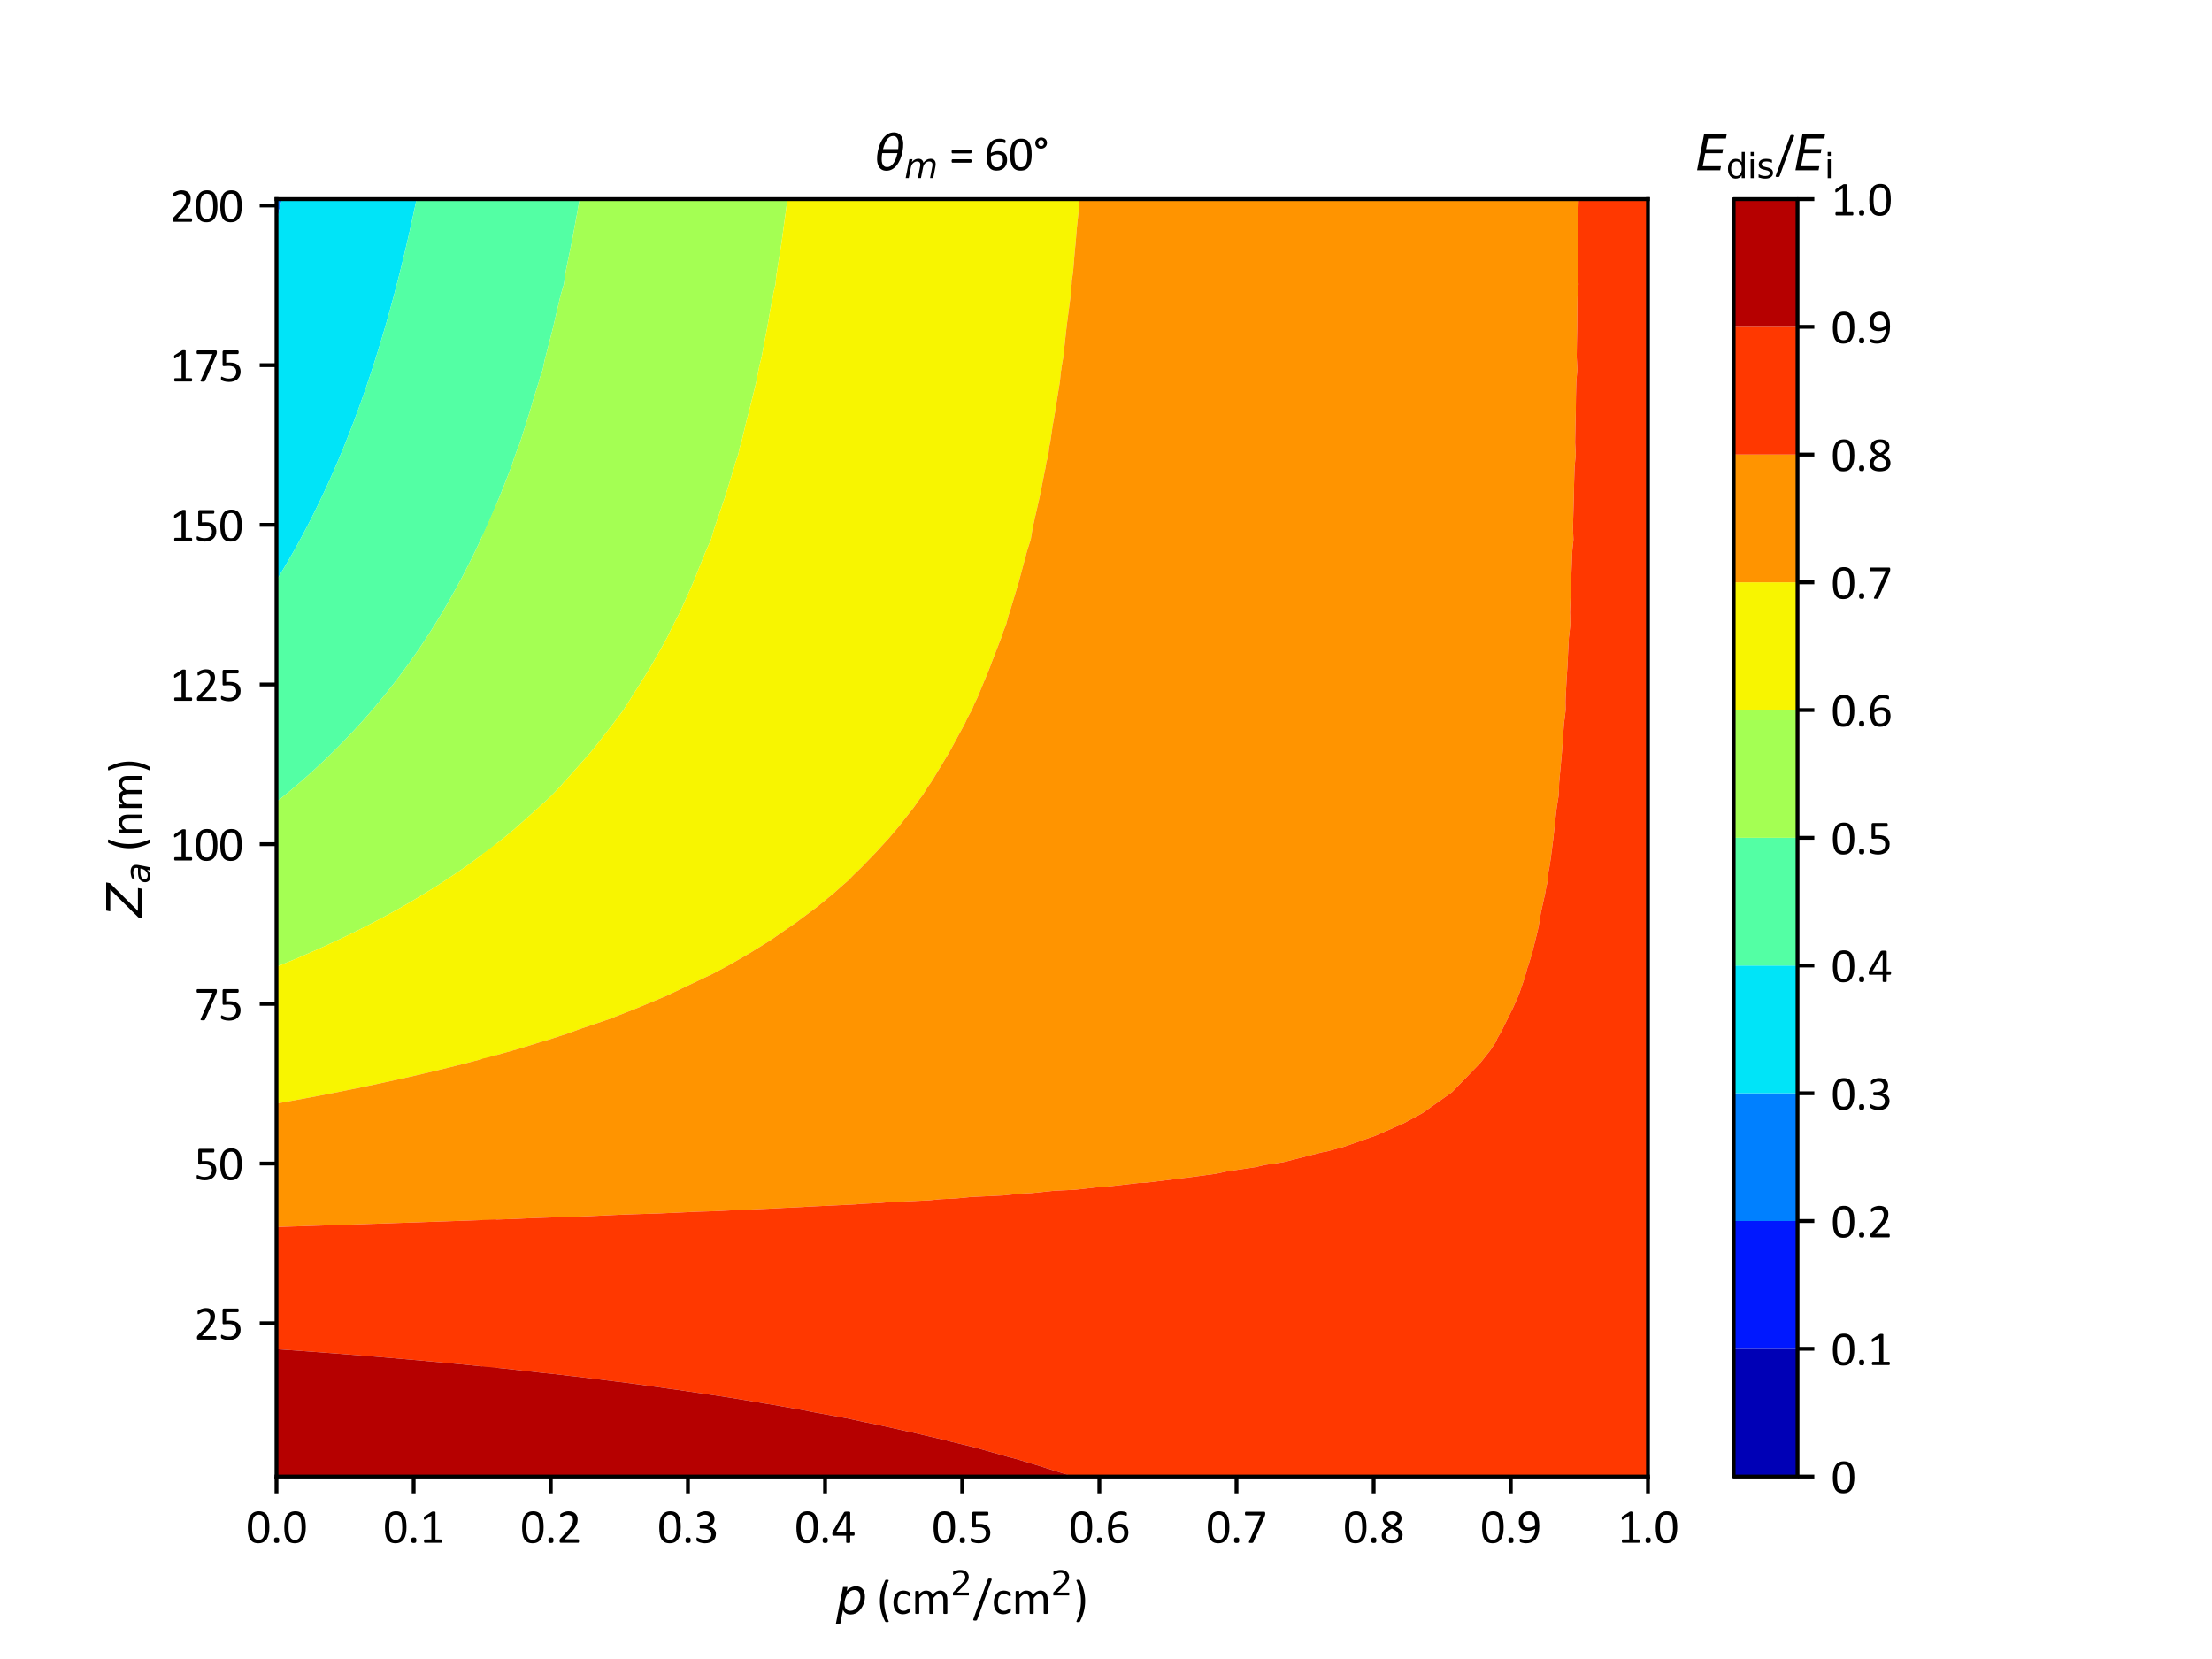 <?xml version="1.0" encoding="utf-8" standalone="no"?>
<!DOCTYPE svg PUBLIC "-//W3C//DTD SVG 1.1//EN"
  "http://www.w3.org/Graphics/SVG/1.1/DTD/svg11.dtd">
<svg xmlns:xlink="http://www.w3.org/1999/xlink" width="460.8pt" height="345.6pt" viewBox="0 0 460.8 345.6" xmlns="http://www.w3.org/2000/svg" version="1.1">
 <defs>
  <style type="text/css">*{stroke-linejoin: round; stroke-linecap: butt}</style>
 </defs>
 <g id="figure_1">
  <g id="patch_1">
   <path d="M 0 345.6 
L 460.8 345.6 
L 460.8 0 
L 0 0 
z
" style="fill: #ffffff"/>
  </g>
  <g id="axes_1">
   <g id="patch_2">
    <path d="M 57.6 307.584 
L 343.296 307.584 
L 343.296 41.472 
L 57.6 41.472 
z
" style="fill: #ffffff"/>
   </g>
   <g id="PathCollection_1">
    <path clip-path="url(#p645fd23e92)" style="fill: #0000b6"/>
   </g>
   <g id="PathCollection_2">
    <path clip-path="url(#p645fd23e92)" style="fill: #0018ff"/>
   </g>
   <g id="PathCollection_3">
    <path d="M 57.629 45.956 
L 57.754 45.461 
L 57.92 44.798 
L 58.349 43.044 
L 58.494 42.446 
L 58.607 41.965 
L 58.726 41.472 
L 57.629 41.472 
L 57.629 44.798 
" clip-path="url(#p645fd23e92)" style="fill: #0080ff"/>
   </g>
   <g id="PathCollection_4">
    <path d="M 58.726 41.472 
L 58.607 41.965 
L 58.494 42.446 
L 58.349 43.044 
L 57.92 44.798 
L 57.754 45.461 
L 57.629 45.956 
L 57.629 48.125 
L 57.629 51.451 
L 57.629 54.778 
L 57.629 58.104 
L 57.629 61.43 
L 57.629 64.757 
L 57.629 68.083 
L 57.629 71.41 
L 57.629 74.736 
L 57.629 78.062 
L 57.629 81.389 
L 57.629 84.715 
L 57.629 88.042 
L 57.629 91.368 
L 57.629 94.694 
L 57.629 98.021 
L 57.629 101.347 
L 57.629 104.674 
L 57.629 108 
L 57.629 111.326 
L 57.629 114.653 
L 57.629 117.979 
L 57.629 120.847 
L 58.045 120.175 
L 58.468 119.473 
L 59.247 118.185 
L 59.369 117.979 
L 60.355 116.288 
L 60.736 115.627 
L 60.822 115.479 
L 61.292 114.653 
L 61.595 114.106 
L 61.833 113.679 
L 62.618 112.24 
L 63.11 111.326 
L 63.561 110.47 
L 64.072 109.491 
L 64.251 109.151 
L 64.342 108.974 
L 64.489 108.686 
L 64.842 108 
L 64.968 107.748 
L 65.333 107.026 
L 65.847 105.984 
L 66.486 104.674 
L 66.69 104.246 
L 66.961 103.673 
L 67.407 102.736 
L 67.602 102.321 
L 67.876 101.725 
L 67.98 101.503 
L 68.053 101.347 
L 68.123 101.192 
L 68.499 100.373 
L 68.93 99.408 
L 69.543 98.021 
L 69.734 97.579 
L 70.035 96.877 
L 70.415 95.997 
L 70.556 95.669 
L 70.731 95.247 
L 70.865 94.93 
L 70.966 94.694 
L 71.068 94.446 
L 71.37 93.72 
L 71.863 92.505 
L 72.319 91.368 
L 72.687 90.429 
L 73.238 89.016 
L 73.25 88.985 
L 73.615 88.042 
L 73.736 87.718 
L 73.809 87.517 
L 73.98 87.067 
L 74.643 85.268 
L 74.844 84.715 
L 75.542 82.758 
L 75.682 82.363 
L 75.727 82.234 
L 76.028 81.389 
L 76.23 80.792 
L 76.356 80.415 
L 76.358 80.408 
L 77.147 78.062 
L 77.268 77.694 
L 77.915 75.71 
L 78.048 75.289 
L 78.228 74.736 
L 78.527 73.768 
L 78.529 73.762 
L 79.072 71.998 
L 79.253 71.41 
L 79.739 69.783 
L 79.955 69.057 
L 80.148 68.387 
L 80.239 68.083 
L 80.269 67.977 
L 80.289 67.906 
L 80.521 67.109 
L 80.917 65.702 
L 81.181 64.757 
L 81.669 62.971 
L 81.823 62.405 
L 81.9 62.13 
L 82.09 61.43 
L 82.254 60.799 
L 82.341 60.456 
L 82.406 60.204 
L 82.951 58.104 
L 83.157 57.287 
L 83.543 55.752 
L 83.735 54.962 
L 83.754 54.888 
L 83.781 54.778 
L 83.814 54.638 
L 83.849 54.49 
L 84.019 53.803 
L 84.221 52.955 
L 84.577 51.451 
L 84.84 50.315 
L 85.12 49.099 
L 85.186 48.814 
L 85.347 48.125 
L 85.549 47.193 
L 85.558 47.151 
L 85.61 46.915 
L 86.075 44.798 
L 86.236 44.049 
L 86.579 42.446 
L 86.748 41.624 
L 86.779 41.472 
L 86.579 41.472 
L 85.055 41.472 
L 83.532 41.472 
L 82.008 41.472 
L 80.484 41.472 
L 78.961 41.472 
L 77.437 41.472 
L 75.913 41.472 
L 74.389 41.472 
L 72.866 41.472 
L 71.342 41.472 
L 69.818 41.472 
L 68.295 41.472 
L 66.771 41.472 
L 65.247 41.472 
L 63.723 41.472 
L 62.2 41.472 
L 60.676 41.472 
L 59.152 41.472 
" clip-path="url(#p645fd23e92)" style="fill: #00e4f8"/>
   </g>
   <g id="PathCollection_5">
    <path d="M 86.779 41.472 
L 86.748 41.624 
L 86.579 42.446 
L 86.236 44.049 
L 86.075 44.798 
L 85.61 46.915 
L 85.558 47.151 
L 85.549 47.193 
L 85.347 48.125 
L 85.186 48.814 
L 85.12 49.099 
L 84.84 50.315 
L 84.577 51.451 
L 84.221 52.955 
L 84.019 53.803 
L 83.849 54.49 
L 83.814 54.638 
L 83.781 54.778 
L 83.754 54.888 
L 83.735 54.962 
L 83.543 55.752 
L 83.157 57.287 
L 82.951 58.104 
L 82.406 60.204 
L 82.341 60.456 
L 82.254 60.799 
L 82.09 61.43 
L 81.9 62.13 
L 81.823 62.405 
L 81.669 62.971 
L 81.181 64.757 
L 80.917 65.702 
L 80.521 67.109 
L 80.289 67.906 
L 80.269 67.977 
L 80.239 68.083 
L 80.148 68.387 
L 79.955 69.057 
L 79.739 69.783 
L 79.253 71.41 
L 79.072 71.998 
L 78.529 73.762 
L 78.527 73.768 
L 78.228 74.736 
L 78.048 75.289 
L 77.915 75.71 
L 77.268 77.694 
L 77.147 78.062 
L 76.358 80.408 
L 76.356 80.415 
L 76.23 80.792 
L 76.028 81.389 
L 75.727 82.234 
L 75.682 82.363 
L 75.542 82.758 
L 74.844 84.715 
L 74.643 85.268 
L 73.98 87.067 
L 73.809 87.517 
L 73.736 87.718 
L 73.615 88.042 
L 73.25 88.985 
L 73.238 89.016 
L 72.687 90.429 
L 72.319 91.368 
L 71.863 92.505 
L 71.37 93.72 
L 71.068 94.446 
L 70.966 94.694 
L 70.865 94.93 
L 70.731 95.247 
L 70.556 95.669 
L 70.415 95.997 
L 70.035 96.877 
L 69.734 97.579 
L 69.543 98.021 
L 68.93 99.408 
L 68.499 100.373 
L 68.123 101.192 
L 68.053 101.347 
L 67.98 101.503 
L 67.876 101.725 
L 67.602 102.321 
L 67.407 102.736 
L 66.961 103.673 
L 66.69 104.246 
L 66.486 104.674 
L 65.847 105.984 
L 65.333 107.026 
L 64.968 107.748 
L 64.842 108 
L 64.489 108.686 
L 64.342 108.974 
L 64.251 109.151 
L 64.072 109.491 
L 63.561 110.47 
L 63.11 111.326 
L 62.618 112.24 
L 61.833 113.679 
L 61.595 114.106 
L 61.292 114.653 
L 60.822 115.479 
L 60.736 115.627 
L 60.355 116.288 
L 59.369 117.979 
L 59.247 118.185 
L 58.468 119.473 
L 58.045 120.175 
L 57.629 120.847 
L 57.629 121.306 
L 57.629 124.632 
L 57.629 127.958 
L 57.629 131.285 
L 57.629 134.611 
L 57.629 137.938 
L 57.629 141.264 
L 57.629 144.59 
L 57.629 147.917 
L 57.629 151.243 
L 57.629 154.57 
L 57.629 157.896 
L 57.629 161.222 
L 57.629 164.549 
L 57.629 167.022 
L 58.037 166.703 
L 58.243 166.533 
L 59.57 165.461 
L 60.669 164.549 
L 60.675 164.544 
L 60.677 164.542 
L 61.772 163.616 
L 63.19 162.386 
L 63.296 162.296 
L 63.41 162.197 
L 63.576 162.049 
L 64.511 161.222 
L 64.772 160.987 
L 64.879 160.889 
L 65.584 160.248 
L 66.104 159.768 
L 66.484 159.409 
L 66.972 158.956 
L 68.092 157.896 
L 68.233 157.761 
L 68.459 157.537 
L 69.549 156.475 
L 70.213 155.815 
L 70.334 155.696 
L 70.487 155.544 
L 71.397 154.62 
L 71.447 154.57 
L 71.541 154.471 
L 72.166 153.825 
L 72.388 153.595 
L 72.409 153.573 
L 72.427 153.553 
L 73.158 152.782 
L 74.197 151.663 
L 74.456 151.388 
L 74.589 151.243 
L 75.683 150.029 
L 76.269 149.368 
L 76.474 149.14 
L 76.694 148.891 
L 77.493 147.968 
L 77.537 147.917 
L 77.608 147.832 
L 77.867 147.528 
L 78.366 146.943 
L 78.462 146.828 
L 78.558 146.71 
L 79.213 145.923 
L 80.305 144.59 
L 80.419 144.449 
L 80.73 144.053 
L 81.679 142.857 
L 82.162 142.238 
L 82.528 141.76 
L 82.912 141.264 
L 83.081 141.041 
L 83.162 140.93 
L 83.644 140.29 
L 84.239 139.483 
L 84.948 138.503 
L 85.119 138.271 
L 85.36 137.938 
L 86.1 136.892 
L 87.009 135.585 
L 87.255 135.223 
L 87.399 135.017 
L 87.674 134.611 
L 88.206 133.806 
L 88.32 133.637 
L 88.498 133.366 
L 89.097 132.441 
L 89.719 131.486 
L 89.848 131.285 
L 90.847 129.688 
L 91.314 128.933 
L 91.575 128.502 
L 91.909 127.958 
L 92.083 127.666 
L 92.175 127.508 
L 92.488 126.984 
L 93.195 125.77 
L 93.849 124.632 
L 94.11 124.168 
L 94.377 123.685 
L 94.878 122.792 
L 95.161 122.28 
L 95.653 121.367 
L 95.674 121.329 
L 95.687 121.306 
L 95.694 121.292 
L 95.698 121.285 
L 96.209 120.331 
L 96.524 119.73 
L 97.139 118.537 
L 97.294 118.239 
L 97.428 117.979 
L 98.13 116.585 
L 98.606 115.627 
L 98.984 114.847 
L 99.019 114.777 
L 99.08 114.653 
L 99.313 114.161 
L 99.545 113.679 
L 99.698 113.355 
L 100.053 112.59 
L 100.394 111.862 
L 100.642 111.326 
L 101.226 110.038 
L 101.702 108.974 
L 102.039 108.201 
L 102.127 108 
L 102.323 107.541 
L 102.548 107.026 
L 102.714 106.633 
L 103.179 105.522 
L 103.34 105.138 
L 103.34 104.674 
L 103.34 101.347 
L 103.34 98.021 
L 103.34 94.694 
L 103.34 91.368 
L 103.34 88.042 
L 103.34 84.715 
L 103.34 81.389 
L 103.34 78.062 
L 103.34 74.736 
L 103.34 71.41 
L 103.34 68.083 
L 103.34 64.757 
L 103.34 61.43 
L 103.34 58.104 
L 103.34 54.778 
L 103.34 51.451 
L 103.34 48.125 
L 103.34 44.798 
L 103.34 41.472 
L 101.816 41.472 
L 100.293 41.472 
L 98.769 41.472 
L 97.245 41.472 
L 95.721 41.472 
L 94.198 41.472 
L 92.674 41.472 
L 91.15 41.472 
L 89.627 41.472 
L 88.103 41.472 
" clip-path="url(#p645fd23e92)" style="fill: #53ffa4"/>
   </g>
   <g id="PathCollection_6">
    <path d="M 103.34 105.138 
L 103.179 105.522 
L 102.714 106.633 
L 102.548 107.026 
L 102.323 107.541 
L 102.127 108 
L 102.039 108.201 
L 101.702 108.974 
L 101.226 110.038 
L 100.642 111.326 
L 100.394 111.862 
L 100.053 112.59 
L 99.698 113.355 
L 99.545 113.679 
L 99.313 114.161 
L 99.08 114.653 
L 99.019 114.777 
L 98.984 114.847 
L 98.606 115.627 
L 98.13 116.585 
L 97.428 117.979 
L 97.294 118.239 
L 97.139 118.537 
L 96.524 119.73 
L 96.209 120.331 
L 95.698 121.285 
L 95.694 121.292 
L 95.687 121.306 
L 95.674 121.329 
L 95.653 121.367 
L 95.161 122.28 
L 94.878 122.792 
L 94.377 123.685 
L 94.11 124.168 
L 93.849 124.632 
L 93.195 125.77 
L 92.488 126.984 
L 92.175 127.508 
L 92.083 127.666 
L 91.909 127.958 
L 91.575 128.502 
L 91.314 128.933 
L 90.847 129.688 
L 89.848 131.285 
L 89.719 131.486 
L 89.097 132.441 
L 88.498 133.366 
L 88.32 133.637 
L 88.206 133.806 
L 87.674 134.611 
L 87.399 135.017 
L 87.255 135.223 
L 87.009 135.585 
L 86.1 136.892 
L 85.36 137.938 
L 85.119 138.271 
L 84.948 138.503 
L 84.239 139.483 
L 83.644 140.29 
L 83.162 140.93 
L 83.081 141.041 
L 82.912 141.264 
L 82.528 141.76 
L 82.162 142.238 
L 81.679 142.857 
L 80.73 144.053 
L 80.419 144.449 
L 80.305 144.59 
L 79.213 145.923 
L 78.558 146.71 
L 78.462 146.828 
L 78.366 146.943 
L 77.867 147.528 
L 77.608 147.832 
L 77.537 147.917 
L 77.493 147.968 
L 76.694 148.891 
L 76.474 149.14 
L 76.269 149.368 
L 75.683 150.029 
L 74.589 151.243 
L 74.456 151.388 
L 74.197 151.663 
L 73.158 152.782 
L 72.427 153.553 
L 72.409 153.573 
L 72.388 153.595 
L 72.166 153.825 
L 71.541 154.471 
L 71.447 154.57 
L 71.397 154.62 
L 70.487 155.544 
L 70.334 155.696 
L 70.213 155.815 
L 69.549 156.475 
L 68.459 157.537 
L 68.233 157.761 
L 68.092 157.896 
L 66.972 158.956 
L 66.484 159.409 
L 66.104 159.768 
L 65.584 160.248 
L 64.879 160.889 
L 64.772 160.987 
L 64.511 161.222 
L 63.576 162.049 
L 63.41 162.197 
L 63.296 162.296 
L 63.19 162.386 
L 61.772 163.616 
L 60.677 164.542 
L 60.675 164.544 
L 60.669 164.549 
L 59.57 165.461 
L 58.243 166.533 
L 58.037 166.703 
L 57.629 167.022 
L 57.629 167.875 
L 57.629 171.202 
L 57.629 174.528 
L 57.629 177.854 
L 57.629 181.181 
L 57.629 184.507 
L 57.629 187.834 
L 57.629 191.16 
L 57.629 194.486 
L 57.629 197.813 
L 57.629 201.139 
L 57.629 201.385 
L 57.725 201.349 
L 58.246 201.139 
L 58.872 200.885 
L 59.905 200.458 
L 60.408 200.253 
L 60.618 200.165 
L 61.085 199.969 
L 61.244 199.9 
L 62.846 199.224 
L 63.511 198.932 
L 63.904 198.765 
L 65.039 198.266 
L 65.387 198.118 
L 66.077 197.813 
L 66.716 197.525 
L 66.836 197.469 
L 67.915 196.983 
L 68.882 196.529 
L 69.52 196.24 
L 70.175 195.931 
L 70.428 195.817 
L 71.18 195.461 
L 71.99 195.073 
L 72.265 194.943 
L 73.199 194.486 
L 73.797 194.193 
L 73.969 194.106 
L 75.159 193.512 
L 75.409 193.385 
L 75.5 193.338 
L 76.254 192.954 
L 76.729 192.704 
L 77.876 192.119 
L 78.88 191.586 
L 79.027 191.51 
L 79.688 191.16 
L 80.326 190.815 
L 80.751 190.577 
L 81.79 190.011 
L 82.278 189.737 
L 82.76 189.475 
L 83.94 188.808 
L 84.349 188.573 
L 84.665 188.394 
L 85.627 187.834 
L 86.203 187.494 
L 87.267 186.859 
L 87.572 186.675 
L 87.708 186.59 
L 88.416 186.159 
L 89.052 185.761 
L 89.95 185.213 
L 91.066 184.507 
L 91.141 184.459 
L 91.162 184.445 
L 92.307 183.707 
L 93.362 183.005 
L 93.852 182.686 
L 94.644 182.157 
L 94.644 182.156 
L 94.646 182.155 
L 95.872 181.317 
L 96.071 181.181 
L 96.897 180.599 
L 97.458 180.207 
L 97.663 180.059 
L 97.807 179.954 
L 99.253 178.912 
L 100.229 178.187 
L 100.34 178.106 
L 100.679 177.854 
L 101.523 177.215 
L 102.435 176.503 
L 103.001 176.069 
L 103.34 175.794 
L 103.34 174.528 
L 103.34 171.202 
L 103.34 167.875 
L 103.34 164.549 
L 103.34 161.222 
L 103.34 157.896 
L 103.34 154.57 
L 103.34 151.243 
L 103.34 147.917 
L 103.34 144.59 
L 103.34 141.264 
L 103.34 137.938 
L 103.34 134.611 
L 103.34 131.285 
L 103.34 127.958 
L 103.34 124.632 
L 103.34 121.306 
L 103.34 117.979 
L 103.34 114.653 
L 103.34 111.326 
L 103.34 108 
" clip-path="url(#p645fd23e92)" style="fill: #a4ff53"/>
   </g>
   <g id="PathCollection_7">
    <path d="M 103.34 175.794 
L 103.001 176.069 
L 102.435 176.503 
L 101.523 177.215 
L 100.679 177.854 
L 100.34 178.106 
L 100.229 178.187 
L 99.253 178.912 
L 97.807 179.954 
L 97.663 180.059 
L 97.458 180.207 
L 96.897 180.599 
L 96.071 181.181 
L 95.872 181.317 
L 94.646 182.155 
L 94.644 182.156 
L 94.644 182.157 
L 93.852 182.686 
L 93.362 183.005 
L 92.307 183.707 
L 91.162 184.445 
L 91.141 184.459 
L 91.066 184.507 
L 89.95 185.213 
L 89.052 185.761 
L 88.416 186.159 
L 87.708 186.59 
L 87.572 186.675 
L 87.267 186.859 
L 86.203 187.494 
L 85.627 187.834 
L 84.665 188.394 
L 84.349 188.573 
L 83.94 188.808 
L 82.76 189.475 
L 82.278 189.737 
L 81.79 190.011 
L 80.751 190.577 
L 80.326 190.815 
L 79.688 191.16 
L 79.027 191.51 
L 78.88 191.586 
L 77.876 192.119 
L 76.729 192.704 
L 76.254 192.954 
L 75.5 193.338 
L 75.409 193.385 
L 75.159 193.512 
L 73.969 194.106 
L 73.797 194.193 
L 73.199 194.486 
L 72.265 194.943 
L 71.99 195.073 
L 71.18 195.461 
L 70.428 195.817 
L 70.175 195.931 
L 69.52 196.24 
L 68.882 196.529 
L 67.915 196.983 
L 66.836 197.469 
L 66.716 197.525 
L 66.077 197.813 
L 65.387 198.118 
L 65.039 198.266 
L 63.904 198.765 
L 63.511 198.932 
L 62.846 199.224 
L 61.244 199.9 
L 61.085 199.969 
L 60.618 200.165 
L 60.408 200.253 
L 59.905 200.458 
L 58.872 200.885 
L 58.246 201.139 
L 57.725 201.349 
L 57.629 201.385 
L 57.629 204.466 
L 57.629 207.792 
L 57.629 211.118 
L 57.629 214.445 
L 57.629 217.771 
L 57.629 221.098 
L 57.629 224.424 
L 57.629 227.75 
L 57.629 229.881 
L 57.863 229.84 
L 58.534 229.727 
L 59.885 229.478 
L 60.357 229.397 
L 61.018 229.275 
L 61.348 229.218 
L 63.209 228.874 
L 63.302 228.858 
L 64.018 228.725 
L 64.21 228.689 
L 65.928 228.366 
L 66.338 228.29 
L 68.071 227.953 
L 68.441 227.883 
L 69.122 227.75 
L 70.713 227.439 
L 70.945 227.392 
L 71.968 227.184 
L 72.843 227.008 
L 73.438 226.89 
L 73.998 226.776 
L 75.34 226.5 
L 75.527 226.459 
L 76.27 226.305 
L 76.609 226.23 
L 78.121 225.917 
L 78.702 225.788 
L 79.2 225.685 
L 79.987 225.51 
L 80.895 225.32 
L 81.88 225.1 
L 82.126 225.048 
L 83.374 224.769 
L 83.662 224.708 
L 84.922 224.424 
L 85.05 224.395 
L 85.061 224.392 
L 86.422 224.081 
L 86.776 223.994 
L 87.969 223.72 
L 88.25 223.651 
L 89.175 223.438 
L 90.193 223.187 
L 90.885 223.026 
L 91.442 222.889 
L 91.92 222.778 
L 93.622 222.355 
L 93.797 222.314 
L 94.638 222.105 
L 94.657 222.1 
L 94.77 222.072 
L 96.356 221.671 
L 96.704 221.584 
L 98.568 221.098 
L 98.723 221.057 
L 98.853 221.022 
L 100.686 220.539 
L 101.079 220.431 
L 102.212 220.123 
L 102.817 219.957 
L 102.932 219.924 
L 103.34 219.804 
L 103.34 217.771 
L 103.34 214.445 
L 103.34 211.118 
L 103.34 207.792 
L 103.34 204.466 
L 103.34 201.139 
L 103.34 197.813 
L 103.34 194.486 
L 103.34 191.16 
L 103.34 187.834 
L 103.34 184.507 
L 103.34 181.181 
L 103.34 177.854 
" clip-path="url(#p645fd23e92)" style="fill: #f8f500"/>
   </g>
   <g id="PathCollection_8">
    <path d="M 103.34 219.804 
L 102.932 219.924 
L 102.817 219.957 
L 102.212 220.123 
L 101.079 220.431 
L 100.686 220.539 
L 98.853 221.022 
L 98.723 221.057 
L 98.568 221.098 
L 96.704 221.584 
L 96.356 221.671 
L 94.77 222.072 
L 94.657 222.1 
L 94.638 222.105 
L 93.797 222.314 
L 93.622 222.355 
L 91.92 222.778 
L 91.442 222.889 
L 90.885 223.026 
L 90.193 223.187 
L 89.175 223.438 
L 88.25 223.651 
L 87.969 223.72 
L 86.776 223.994 
L 86.422 224.081 
L 85.061 224.392 
L 85.05 224.395 
L 84.922 224.424 
L 83.662 224.708 
L 83.374 224.769 
L 82.126 225.048 
L 81.88 225.1 
L 80.895 225.32 
L 79.987 225.51 
L 79.2 225.685 
L 78.702 225.788 
L 78.121 225.917 
L 76.609 226.23 
L 76.27 226.305 
L 75.527 226.459 
L 75.34 226.5 
L 73.998 226.776 
L 73.438 226.89 
L 72.843 227.008 
L 71.968 227.184 
L 70.945 227.392 
L 70.713 227.439 
L 69.122 227.75 
L 68.441 227.883 
L 68.071 227.953 
L 66.338 228.29 
L 65.928 228.366 
L 64.21 228.689 
L 64.018 228.725 
L 63.302 228.858 
L 63.209 228.874 
L 61.348 229.218 
L 61.018 229.275 
L 60.357 229.397 
L 59.885 229.478 
L 58.534 229.727 
L 57.863 229.84 
L 57.629 229.881 
L 57.629 231.077 
L 57.629 234.403 
L 57.629 237.73 
L 57.629 241.056 
L 57.629 244.382 
L 57.629 247.709 
L 57.629 251.035 
L 57.629 254.362 
L 57.629 255.612 
L 58.025 255.599 
L 58.194 255.595 
L 60.141 255.529 
L 60.266 255.526 
L 61.091 255.498 
L 61.196 255.496 
L 63.235 255.428 
L 63.294 255.426 
L 64.158 255.398 
L 64.198 255.397 
L 66.041 255.336 
L 66.315 255.327 
L 67.144 255.3 
L 67.262 255.295 
L 69.255 255.23 
L 70.001 255.206 
L 70.426 255.19 
L 72.194 255.132 
L 72.882 255.107 
L 73.591 255.084 
L 75.133 255.034 
L 75.713 255.016 
L 76.756 254.978 
L 78.072 254.936 
L 79.423 254.887 
L 79.921 254.871 
L 81.01 254.837 
L 82.694 254.776 
L 83.087 254.764 
L 83.947 254.737 
L 84.27 254.727 
L 86.254 254.656 
L 86.883 254.636 
L 87.12 254.629 
L 89.421 254.547 
L 89.819 254.535 
L 89.969 254.531 
L 92.589 254.438 
L 92.753 254.433 
L 92.815 254.432 
L 94.816 254.362 
L 95.688 254.331 
L 95.758 254.328 
L 95.792 254.327 
L 98.621 254.228 
L 98.93 254.216 
L 101.354 254.133 
L 101.554 254.125 
L 102.102 254.103 
L 103.204 254.066 
L 103.34 254.059 
L 103.34 251.035 
L 103.34 247.709 
L 103.34 244.382 
L 103.34 241.056 
L 103.34 237.73 
L 103.34 234.403 
L 103.34 231.077 
L 103.34 227.75 
L 103.34 224.424 
L 103.34 221.098 
" clip-path="url(#p645fd23e92)" style="fill: #ff9400"/>
   </g>
   <g id="PathCollection_9">
    <path d="M 103.34 254.059 
L 103.204 254.066 
L 102.102 254.103 
L 101.554 254.125 
L 101.354 254.133 
L 98.93 254.216 
L 98.621 254.228 
L 95.792 254.327 
L 95.758 254.328 
L 95.688 254.331 
L 94.816 254.362 
L 92.815 254.432 
L 92.753 254.433 
L 92.589 254.438 
L 89.969 254.531 
L 89.819 254.535 
L 89.421 254.547 
L 87.12 254.629 
L 86.883 254.636 
L 86.254 254.656 
L 84.27 254.727 
L 83.947 254.737 
L 83.087 254.764 
L 82.694 254.776 
L 81.01 254.837 
L 79.921 254.871 
L 79.423 254.887 
L 78.072 254.936 
L 76.756 254.978 
L 75.713 255.016 
L 75.133 255.034 
L 73.591 255.084 
L 72.882 255.107 
L 72.194 255.132 
L 70.426 255.19 
L 70.001 255.206 
L 69.255 255.23 
L 67.262 255.295 
L 67.144 255.3 
L 66.315 255.327 
L 66.041 255.336 
L 64.198 255.397 
L 64.158 255.398 
L 63.294 255.426 
L 63.235 255.428 
L 61.196 255.496 
L 61.091 255.498 
L 60.266 255.526 
L 60.141 255.529 
L 58.194 255.595 
L 58.025 255.599 
L 57.629 255.612 
L 57.629 257.688 
L 57.629 261.014 
L 57.629 264.341 
L 57.629 267.667 
L 57.629 270.994 
L 57.629 274.32 
L 57.629 277.646 
L 57.629 280.973 
L 57.629 281.054 
L 57.667 281.056 
L 58.962 281.145 
L 59.376 281.175 
L 61.493 281.323 
L 61.789 281.344 
L 62.683 281.41 
L 63.153 281.444 
L 64.611 281.548 
L 65.997 281.651 
L 66.805 281.709 
L 67.428 281.756 
L 69.32 281.9 
L 69.448 281.909 
L 69.94 281.947 
L 70.26 281.972 
L 70.276 281.973 
L 72.334 282.133 
L 72.457 282.143 
L 73.263 282.206 
L 73.438 282.221 
L 75.275 282.366 
L 75.551 282.39 
L 76.265 282.447 
L 76.602 282.476 
L 78.213 282.606 
L 78.646 282.644 
L 79.265 282.694 
L 79.769 282.738 
L 81.148 282.851 
L 81.743 282.904 
L 82.265 282.947 
L 82.94 283.008 
L 84.08 283.102 
L 84.841 283.171 
L 85.263 283.206 
L 86.114 283.284 
L 87.009 283.36 
L 87.941 283.446 
L 88.26 283.473 
L 89.292 283.569 
L 89.936 283.624 
L 91.042 283.728 
L 91.255 283.746 
L 92.473 283.861 
L 92.859 283.895 
L 94.144 284.017 
L 94.249 284.026 
L 95.658 284.161 
L 95.78 284.172 
L 97.092 284.299 
L 97.242 284.314 
L 97.248 284.314 
L 98.697 284.456 
L 98.848 284.472 
L 100.234 284.61 
L 100.354 284.622 
L 101.611 284.747 
L 102.043 284.794 
L 103.224 284.913 
L 103.34 284.926 
L 103.34 284.299 
L 103.34 280.973 
L 103.34 277.646 
L 103.34 274.32 
L 103.34 270.994 
L 103.34 267.667 
L 103.34 264.341 
L 103.34 261.014 
L 103.34 257.688 
L 103.34 254.362 
" clip-path="url(#p645fd23e92)" style="fill: #ff3800"/>
   </g>
   <g id="PathCollection_10">
    <path d="M 103.34 284.926 
L 103.224 284.913 
L 102.043 284.794 
L 101.611 284.747 
L 100.354 284.622 
L 100.234 284.61 
L 98.848 284.472 
L 98.697 284.456 
L 97.248 284.314 
L 97.242 284.314 
L 97.092 284.299 
L 95.78 284.172 
L 95.658 284.161 
L 94.249 284.026 
L 94.144 284.017 
L 92.859 283.895 
L 92.473 283.861 
L 91.255 283.746 
L 91.042 283.728 
L 89.936 283.624 
L 89.292 283.569 
L 88.26 283.473 
L 87.941 283.446 
L 87.009 283.36 
L 86.114 283.284 
L 85.263 283.206 
L 84.841 283.171 
L 84.08 283.102 
L 82.94 283.008 
L 82.265 282.947 
L 81.743 282.904 
L 81.148 282.851 
L 79.769 282.738 
L 79.265 282.694 
L 78.646 282.644 
L 78.213 282.606 
L 76.602 282.476 
L 76.265 282.447 
L 75.551 282.39 
L 75.275 282.366 
L 73.438 282.221 
L 73.263 282.206 
L 72.457 282.143 
L 72.334 282.133 
L 70.276 281.973 
L 70.26 281.972 
L 69.94 281.947 
L 69.448 281.909 
L 69.32 281.9 
L 67.428 281.756 
L 66.805 281.709 
L 65.997 281.651 
L 64.611 281.548 
L 63.153 281.444 
L 62.683 281.41 
L 61.789 281.344 
L 61.493 281.323 
L 59.376 281.175 
L 58.962 281.145 
L 57.667 281.056 
L 57.629 281.054 
L 57.629 284.299 
L 57.629 287.626 
L 57.629 290.952 
L 57.629 294.278 
L 57.629 297.605 
L 57.629 300.931 
L 57.629 304.258 
L 57.629 307.584 
L 59.152 307.584 
L 60.676 307.584 
L 62.2 307.584 
L 63.723 307.584 
L 65.247 307.584 
L 66.771 307.584 
L 68.295 307.584 
L 69.818 307.584 
L 71.342 307.584 
L 72.866 307.584 
L 74.389 307.584 
L 75.913 307.584 
L 77.437 307.584 
L 78.961 307.584 
L 80.484 307.584 
L 82.008 307.584 
L 83.532 307.584 
L 85.055 307.584 
L 86.579 307.584 
L 88.103 307.584 
L 89.627 307.584 
L 91.15 307.584 
L 92.674 307.584 
L 94.198 307.584 
L 95.721 307.584 
L 97.245 307.584 
L 98.769 307.584 
L 100.293 307.584 
L 101.816 307.584 
L 103.34 307.584 
L 103.34 304.258 
L 103.34 300.931 
L 103.34 297.605 
L 103.34 294.278 
L 103.34 290.952 
L 103.34 287.626 
" clip-path="url(#p645fd23e92)" style="fill: #b60000"/>
   </g>
   <g id="PathCollection_11">
    <path clip-path="url(#p645fd23e92)" style="fill: #0000b6"/>
   </g>
   <g id="PathCollection_12">
    <path clip-path="url(#p645fd23e92)" style="fill: #0018ff"/>
   </g>
   <g id="PathCollection_13">
    <path clip-path="url(#p645fd23e92)" style="fill: #0080ff"/>
   </g>
   <g id="PathCollection_14">
    <path clip-path="url(#p645fd23e92)" style="fill: #00e4f8"/>
   </g>
   <g id="PathCollection_15">
    <path d="M 100.454 111.707 
L 102.129 107.994 
L 104.035 103.565 
L 105.397 100.11 
L 106.501 97.292 
L 107.136 95.336 
L 107.384 94.694 
L 107.542 94.237 
L 108.362 92.096 
L 109.884 87.286 
L 110.35 85.824 
L 111.182 82.939 
L 112.25 79.552 
L 112.456 78.727 
L 113.079 76.954 
L 113.305 75.773 
L 113.543 74.687 
L 113.647 74.356 
L 113.781 73.817 
L 115.254 68.083 
L 115.779 65.796 
L 116.713 61.811 
L 116.89 61.161 
L 117.471 59.213 
L 117.732 57.473 
L 117.838 56.615 
L 118.249 54.588 
L 119.134 50.342 
L 120.072 45.228 
L 120.299 44.07 
L 120.381 43.45 
L 120.768 41.472 
L 116.644 41.472 
L 108.549 41.472 
L 100.454 41.472 
L 100.454 50.342 
L 100.454 59.213 
L 100.454 68.083 
L 100.454 76.954 
L 100.454 85.824 
L 100.454 94.694 
L 100.454 103.565 
" clip-path="url(#p645fd23e92)" style="fill: #53ffa4"/>
   </g>
   <g id="PathCollection_16">
    <path d="M 120.768 41.472 
L 120.381 43.45 
L 120.299 44.07 
L 120.072 45.228 
L 119.134 50.342 
L 118.249 54.588 
L 117.838 56.615 
L 117.732 57.473 
L 117.471 59.213 
L 116.89 61.161 
L 116.713 61.811 
L 115.779 65.796 
L 115.254 68.083 
L 113.781 73.817 
L 113.647 74.356 
L 113.543 74.687 
L 113.305 75.773 
L 113.079 76.954 
L 112.456 78.727 
L 112.25 79.552 
L 111.182 82.939 
L 110.35 85.824 
L 109.884 87.286 
L 108.362 92.096 
L 107.542 94.237 
L 107.384 94.694 
L 107.136 95.336 
L 106.501 97.292 
L 105.397 100.11 
L 104.035 103.565 
L 102.129 107.994 
L 100.454 111.707 
L 100.454 112.435 
L 100.454 121.306 
L 100.454 130.176 
L 100.454 139.046 
L 100.454 147.917 
L 100.454 156.787 
L 100.454 165.658 
L 100.454 174.528 
L 100.454 177.945 
L 101.48 177.241 
L 104.974 174.528 
L 107.013 172.845 
L 112.171 168.256 
L 112.844 167.607 
L 113.645 166.923 
L 114.971 165.658 
L 116.836 163.696 
L 117.371 163.06 
L 118.538 161.798 
L 122.978 156.787 
L 123.814 155.774 
L 127.923 150.515 
L 128.537 149.641 
L 129.075 148.993 
L 129.874 147.917 
L 131.378 145.546 
L 131.505 145.319 
L 133.828 141.678 
L 135.461 139.046 
L 137.568 135.364 
L 138.998 132.774 
L 140.053 130.573 
L 140.282 130.176 
L 140.389 129.931 
L 141.62 127.578 
L 143.285 123.889 
L 144.426 121.306 
L 146.795 115.412 
L 146.946 115.033 
L 146.979 114.952 
L 148.115 112.435 
L 148.668 110.514 
L 148.888 109.837 
L 150.077 106.354 
L 151.03 103.565 
L 152.564 98.575 
L 152.961 97.292 
L 153.155 96.493 
L 153.79 94.694 
L 154.075 93.313 
L 154.449 92.096 
L 155.542 87.55 
L 156.007 85.824 
L 156.238 84.86 
L 157.553 79.552 
L 157.956 77.334 
L 158.005 77.174 
L 158.065 76.954 
L 158.096 76.711 
L 158.128 76.495 
L 158.666 74.356 
L 159.373 70.555 
L 159.86 68.083 
L 160.494 64.383 
L 161.01 61.811 
L 161.117 61.028 
L 161.562 59.213 
L 161.655 58.086 
L 161.756 57.108 
L 161.859 56.615 
L 161.993 55.686 
L 162.843 50.342 
L 163.468 45.728 
L 163.705 44.07 
L 163.844 42.971 
L 164.07 41.472 
L 157.117 41.472 
L 149.023 41.472 
L 140.928 41.472 
L 132.833 41.472 
L 124.739 41.472 
" clip-path="url(#p645fd23e92)" style="fill: #a4ff53"/>
   </g>
   <g id="PathCollection_17">
    <path d="M 164.07 41.472 
L 163.844 42.971 
L 163.705 44.07 
L 163.468 45.728 
L 162.843 50.342 
L 161.993 55.686 
L 161.859 56.615 
L 161.756 57.108 
L 161.655 58.086 
L 161.562 59.213 
L 161.117 61.028 
L 161.01 61.811 
L 160.494 64.383 
L 159.86 68.083 
L 159.373 70.555 
L 158.666 74.356 
L 158.128 76.495 
L 158.096 76.711 
L 158.065 76.954 
L 158.005 77.174 
L 157.956 77.334 
L 157.553 79.552 
L 156.238 84.86 
L 156.007 85.824 
L 155.542 87.55 
L 154.449 92.096 
L 154.075 93.313 
L 153.79 94.694 
L 153.155 96.493 
L 152.961 97.292 
L 152.564 98.575 
L 151.03 103.565 
L 150.077 106.354 
L 148.888 109.837 
L 148.668 110.514 
L 148.115 112.435 
L 146.979 114.952 
L 146.946 115.033 
L 146.795 115.412 
L 144.426 121.306 
L 143.285 123.889 
L 141.62 127.578 
L 140.389 129.931 
L 140.282 130.176 
L 140.053 130.573 
L 138.998 132.774 
L 137.568 135.364 
L 135.461 139.046 
L 133.828 141.678 
L 131.505 145.319 
L 131.378 145.546 
L 129.874 147.917 
L 129.075 148.993 
L 128.537 149.641 
L 127.923 150.515 
L 123.814 155.774 
L 122.978 156.787 
L 118.538 161.798 
L 117.371 163.06 
L 116.836 163.696 
L 114.971 165.658 
L 113.645 166.923 
L 112.844 167.607 
L 112.171 168.256 
L 107.013 172.845 
L 104.974 174.528 
L 101.48 177.241 
L 100.454 177.945 
L 100.454 183.398 
L 100.454 192.269 
L 100.454 201.139 
L 100.454 210.01 
L 100.454 218.88 
L 100.454 220.56 
L 101.717 220.264 
L 106.675 218.88 
L 107.825 218.552 
L 112.308 217.174 
L 114.835 216.422 
L 115.243 216.282 
L 118.599 215.182 
L 120.753 214.377 
L 126.847 212.32 
L 132.718 210.01 
L 132.818 209.968 
L 132.856 209.951 
L 138.667 207.532 
L 146.636 203.737 
L 146.643 203.733 
L 148.285 202.966 
L 151.72 201.139 
L 154.097 199.768 
L 156.212 198.541 
L 160.446 195.916 
L 165.033 192.742 
L 165.322 192.558 
L 165.737 192.269 
L 170.242 188.91 
L 173.786 185.996 
L 175.553 184.418 
L 176.731 183.398 
L 177.804 182.282 
L 179.35 180.8 
L 182.529 177.511 
L 185.252 174.528 
L 187.29 172.11 
L 190.314 168.256 
L 191.499 166.567 
L 192.194 165.658 
L 193.257 163.951 
L 193.897 163.06 
L 194.441 162.206 
L 197.394 157.309 
L 197.639 156.913 
L 197.714 156.787 
L 200.689 151.312 
L 201.103 150.515 
L 201.391 149.866 
L 201.918 148.852 
L 202.456 147.917 
L 202.958 146.678 
L 203.618 145.319 
L 206.046 139.441 
L 206.204 139.046 
L 206.541 138.109 
L 208.611 132.774 
L 208.964 131.664 
L 209.571 130.176 
L 210.096 128.174 
L 210.318 127.578 
L 210.59 126.68 
L 212.209 121.306 
L 212.86 118.87 
L 213.887 115.033 
L 214.082 114.37 
L 214.715 112.435 
L 215.098 110.099 
L 215.149 109.837 
L 215.522 108.173 
L 216.57 103.565 
L 217.516 98.787 
L 217.824 97.292 
L 217.938 96.482 
L 218.395 94.694 
L 218.556 93.188 
L 218.787 92.096 
L 219.29 88.657 
L 219.791 85.824 
L 220.086 83.864 
L 220.79 79.552 
L 221.007 77.348 
L 221.092 76.954 
L 221.114 76.608 
L 221.505 74.356 
L 222.156 68.391 
L 222.195 68.083 
L 222.234 67.69 
L 223.006 61.811 
L 223.141 59.787 
L 223.244 59.213 
L 223.26 58.584 
L 223.546 56.615 
L 223.878 52.537 
L 224.094 50.342 
L 224.3 47.685 
L 224.688 44.07 
L 224.743 42.774 
L 224.87 41.472 
L 221.875 41.472 
L 213.78 41.472 
L 205.686 41.472 
L 197.591 41.472 
L 189.496 41.472 
L 181.402 41.472 
L 173.307 41.472 
L 165.212 41.472 
" clip-path="url(#p645fd23e92)" style="fill: #f8f500"/>
   </g>
   <g id="PathCollection_18">
    <path d="M 224.87 41.472 
L 224.743 42.774 
L 224.688 44.07 
L 224.3 47.685 
L 224.094 50.342 
L 223.878 52.537 
L 223.546 56.615 
L 223.26 58.584 
L 223.244 59.213 
L 223.141 59.787 
L 223.006 61.811 
L 222.234 67.69 
L 222.195 68.083 
L 222.156 68.391 
L 221.505 74.356 
L 221.114 76.608 
L 221.092 76.954 
L 221.007 77.348 
L 220.79 79.552 
L 220.086 83.864 
L 219.791 85.824 
L 219.29 88.657 
L 218.787 92.096 
L 218.556 93.188 
L 218.395 94.694 
L 217.938 96.482 
L 217.824 97.292 
L 217.516 98.787 
L 216.57 103.565 
L 215.522 108.173 
L 215.149 109.837 
L 215.098 110.099 
L 214.715 112.435 
L 214.082 114.37 
L 213.887 115.033 
L 212.86 118.87 
L 212.209 121.306 
L 210.59 126.68 
L 210.318 127.578 
L 210.096 128.174 
L 209.571 130.176 
L 208.964 131.664 
L 208.611 132.774 
L 206.541 138.109 
L 206.204 139.046 
L 206.046 139.441 
L 203.618 145.319 
L 202.958 146.678 
L 202.456 147.917 
L 201.918 148.852 
L 201.391 149.866 
L 201.103 150.515 
L 200.689 151.312 
L 197.714 156.787 
L 197.639 156.913 
L 197.394 157.309 
L 194.441 162.206 
L 193.897 163.06 
L 193.257 163.951 
L 192.194 165.658 
L 191.499 166.567 
L 190.314 168.256 
L 187.29 172.11 
L 185.252 174.528 
L 182.529 177.511 
L 179.35 180.8 
L 177.804 182.282 
L 176.731 183.398 
L 175.553 184.418 
L 173.786 185.996 
L 170.242 188.91 
L 165.737 192.269 
L 165.322 192.558 
L 165.033 192.742 
L 160.446 195.916 
L 156.212 198.541 
L 154.097 199.768 
L 151.72 201.139 
L 148.285 202.966 
L 146.643 203.733 
L 146.636 203.737 
L 138.667 207.532 
L 132.856 209.951 
L 132.818 209.968 
L 132.718 210.01 
L 126.847 212.32 
L 120.753 214.377 
L 118.599 215.182 
L 115.243 216.282 
L 114.835 216.422 
L 112.308 217.174 
L 107.825 218.552 
L 106.675 218.88 
L 101.717 220.264 
L 100.454 220.56 
L 100.454 227.75 
L 100.454 236.621 
L 100.454 245.491 
L 100.454 254.16 
L 100.645 254.153 
L 107.574 253.919 
L 109.755 253.814 
L 110.98 253.758 
L 122.555 253.371 
L 127.429 253.14 
L 130.151 253.018 
L 137.454 252.785 
L 145.197 252.424 
L 148.876 252.316 
L 152.246 252.15 
L 160.637 251.764 
L 162.75 251.663 
L 162.884 251.651 
L 167.458 251.434 
L 167.923 251.391 
L 178.245 250.902 
L 179.398 250.792 
L 183.335 250.606 
L 184.97 250.451 
L 193.647 250.04 
L 195.959 249.81 
L 199.166 249.658 
L 202.154 249.361 
L 208.923 249.039 
L 212.585 248.654 
L 214.934 248.542 
L 219.532 248.059 
L 224.021 247.843 
L 229.306 247.249 
L 230.61 247.186 
L 237.197 246.442 
L 238.858 246.361 
L 245.967 245.491 
L 246.15 245.467 
L 246.17 245.463 
L 253.357 244.508 
L 255.601 244.015 
L 261.465 243.152 
L 263.406 242.694 
L 267.35 242.101 
L 275.415 240.043 
L 276.414 239.872 
L 278.743 239.219 
L 279.808 238.946 
L 286.454 236.621 
L 286.552 236.584 
L 291.984 234.192 
L 292.369 234.023 
L 296.295 231.898 
L 302.171 227.75 
L 302.553 227.455 
L 308.335 221.478 
L 308.395 221.409 
L 310.404 218.88 
L 311.619 217.045 
L 311.93 216.282 
L 312.755 214.872 
L 315.165 210.01 
L 316.422 207.171 
L 317.598 203.737 
L 318.224 201.497 
L 318.373 201.139 
L 318.448 200.883 
L 319.171 198.541 
L 320.361 193.747 
L 320.644 192.269 
L 321.002 190.088 
L 321.909 185.996 
L 322.105 184.802 
L 322.261 184.205 
L 322.396 183.398 
L 322.436 182.548 
L 322.532 181.8 
L 322.744 180.8 
L 323.034 178.936 
L 323.601 174.528 
L 324.208 168.834 
L 324.297 168.256 
L 324.316 168.065 
L 324.708 165.658 
L 324.801 163.076 
L 324.801 163.06 
L 324.817 162.844 
L 325.369 156.787 
L 325.647 152.925 
L 325.813 150.515 
L 325.954 149.64 
L 326.153 147.917 
L 326.13 146.15 
L 326.152 145.319 
L 326.38 140.967 
L 326.509 139.046 
L 326.578 137.648 
L 326.824 132.774 
L 326.912 132.137 
L 327.114 130.176 
L 327.08 128.16 
L 327.054 127.578 
L 327.272 121.743 
L 327.289 121.306 
L 327.302 120.789 
L 327.519 115.033 
L 327.577 114.328 
L 327.778 112.435 
L 327.69 110.281 
L 327.681 109.837 
L 327.799 105.396 
L 327.856 103.565 
L 327.89 101.492 
L 328.011 97.292 
L 328.05 96.938 
L 328.251 94.694 
L 328.138 92.429 
L 328.127 92.096 
L 328.192 88.695 
L 328.264 85.824 
L 328.297 82.675 
L 328.366 79.552 
L 328.393 79.283 
L 328.593 76.954 
L 328.509 75.292 
L 328.451 74.356 
L 328.487 71.734 
L 328.562 68.083 
L 328.586 64.169 
L 328.627 61.811 
L 328.703 60.826 
L 328.846 59.213 
L 328.7 56.808 
L 328.69 56.615 
L 328.709 54.583 
L 328.783 50.342 
L 328.796 45.873 
L 328.821 44.07 
L 328.824 43.354 
L 328.872 41.472 
L 327.107 41.472 
L 319.012 41.472 
L 310.917 41.472 
L 302.822 41.472 
L 294.728 41.472 
L 286.633 41.472 
L 278.538 41.472 
L 270.444 41.472 
L 262.349 41.472 
L 254.254 41.472 
L 246.159 41.472 
L 238.065 41.472 
L 229.97 41.472 
" clip-path="url(#p645fd23e92)" style="fill: #ff9400"/>
   </g>
   <g id="PathCollection_19">
    <path d="M 328.872 41.472 
L 328.824 43.354 
L 328.821 44.07 
L 328.796 45.873 
L 328.783 50.342 
L 328.709 54.583 
L 328.69 56.615 
L 328.7 56.808 
L 328.846 59.213 
L 328.703 60.826 
L 328.627 61.811 
L 328.586 64.169 
L 328.562 68.083 
L 328.487 71.734 
L 328.451 74.356 
L 328.509 75.292 
L 328.593 76.954 
L 328.393 79.283 
L 328.366 79.552 
L 328.297 82.675 
L 328.264 85.824 
L 328.192 88.695 
L 328.127 92.096 
L 328.138 92.429 
L 328.251 94.694 
L 328.05 96.938 
L 328.011 97.292 
L 327.89 101.492 
L 327.856 103.565 
L 327.799 105.396 
L 327.681 109.837 
L 327.69 110.281 
L 327.778 112.435 
L 327.577 114.328 
L 327.519 115.033 
L 327.302 120.789 
L 327.289 121.306 
L 327.272 121.743 
L 327.054 127.578 
L 327.08 128.16 
L 327.114 130.176 
L 326.912 132.137 
L 326.824 132.774 
L 326.578 137.648 
L 326.509 139.046 
L 326.38 140.967 
L 326.152 145.319 
L 326.13 146.15 
L 326.153 147.917 
L 325.954 149.64 
L 325.813 150.515 
L 325.647 152.925 
L 325.369 156.787 
L 324.817 162.844 
L 324.801 163.06 
L 324.801 163.076 
L 324.708 165.658 
L 324.316 168.065 
L 324.297 168.256 
L 324.208 168.834 
L 323.601 174.528 
L 323.034 178.936 
L 322.744 180.8 
L 322.532 181.8 
L 322.436 182.548 
L 322.396 183.398 
L 322.261 184.205 
L 322.105 184.802 
L 321.909 185.996 
L 321.002 190.088 
L 320.644 192.269 
L 320.361 193.747 
L 319.171 198.541 
L 318.448 200.883 
L 318.373 201.139 
L 318.224 201.497 
L 317.598 203.737 
L 316.422 207.171 
L 315.165 210.01 
L 312.755 214.872 
L 311.93 216.282 
L 311.619 217.045 
L 310.404 218.88 
L 308.395 221.409 
L 308.335 221.478 
L 302.553 227.455 
L 302.171 227.75 
L 296.295 231.898 
L 292.369 234.023 
L 291.984 234.192 
L 286.552 236.584 
L 286.454 236.621 
L 279.808 238.946 
L 278.743 239.219 
L 276.414 239.872 
L 275.415 240.043 
L 267.35 242.101 
L 263.406 242.694 
L 261.465 243.152 
L 255.601 244.015 
L 253.357 244.508 
L 246.17 245.463 
L 246.15 245.467 
L 245.967 245.491 
L 238.858 246.361 
L 237.197 246.442 
L 230.61 247.186 
L 229.306 247.249 
L 224.021 247.843 
L 219.532 248.059 
L 214.934 248.542 
L 212.585 248.654 
L 208.923 249.039 
L 202.154 249.361 
L 199.166 249.658 
L 195.959 249.81 
L 193.647 250.04 
L 184.97 250.451 
L 183.335 250.606 
L 179.398 250.792 
L 178.245 250.902 
L 167.923 251.391 
L 167.458 251.434 
L 162.884 251.651 
L 162.75 251.663 
L 160.637 251.764 
L 152.246 252.15 
L 148.876 252.316 
L 145.197 252.424 
L 137.454 252.785 
L 130.151 253.018 
L 127.429 253.14 
L 122.555 253.371 
L 110.98 253.758 
L 109.755 253.814 
L 107.574 253.919 
L 100.645 254.153 
L 100.454 254.16 
L 100.454 254.362 
L 100.454 263.232 
L 100.454 272.102 
L 100.454 280.973 
L 100.454 284.652 
L 101.9 284.798 
L 104.822 285.057 
L 113.136 286 
L 114.689 286.145 
L 118.782 286.629 
L 119.513 286.699 
L 123.931 287.245 
L 129.065 287.879 
L 131.447 288.178 
L 139.85 289.354 
L 141.514 289.577 
L 141.828 289.62 
L 143.291 289.843 
L 151.937 291.129 
L 153.657 291.414 
L 159.773 292.441 
L 162.435 292.886 
L 163.055 293.007 
L 167.102 293.713 
L 169.116 294.121 
L 176.304 295.43 
L 180.503 296.335 
L 182.18 296.655 
L 189.01 298.18 
L 189.833 298.345 
L 191.374 298.714 
L 197.086 300.051 
L 198.21 300.352 
L 203.108 301.539 
L 210.063 303.51 
L 211.797 303.961 
L 215.208 304.986 
L 215.952 305.205 
L 218.186 305.909 
L 222.561 307.273 
L 223.471 307.584 
L 229.97 307.584 
L 238.065 307.584 
L 246.159 307.584 
L 254.254 307.584 
L 262.349 307.584 
L 270.444 307.584 
L 278.538 307.584 
L 286.633 307.584 
L 294.728 307.584 
L 302.822 307.584 
L 310.917 307.584 
L 319.012 307.584 
L 327.107 307.584 
L 335.201 307.584 
L 343.296 307.584 
L 343.296 298.714 
L 343.296 289.843 
L 343.296 280.973 
L 343.296 272.102 
L 343.296 263.232 
L 343.296 254.362 
L 343.296 245.491 
L 343.296 236.621 
L 343.296 227.75 
L 343.296 218.88 
L 343.296 210.01 
L 343.296 201.139 
L 343.296 192.269 
L 343.296 183.398 
L 343.296 174.528 
L 343.296 165.658 
L 343.296 156.787 
L 343.296 147.917 
L 343.296 139.046 
L 343.296 130.176 
L 343.296 121.306 
L 343.296 112.435 
L 343.296 103.565 
L 343.296 94.694 
L 343.296 85.824 
L 343.296 76.954 
L 343.296 68.083 
L 343.296 59.213 
L 343.296 50.342 
L 343.296 41.472 
L 335.201 41.472 
" clip-path="url(#p645fd23e92)" style="fill: #ff3800"/>
   </g>
   <g id="PathCollection_20">
    <path d="M 223.471 307.584 
L 222.561 307.273 
L 218.186 305.909 
L 215.952 305.205 
L 215.208 304.986 
L 211.797 303.961 
L 210.063 303.51 
L 203.108 301.539 
L 198.21 300.352 
L 197.086 300.051 
L 191.374 298.714 
L 189.833 298.345 
L 189.01 298.18 
L 182.18 296.655 
L 180.503 296.335 
L 176.304 295.43 
L 169.116 294.121 
L 167.102 293.713 
L 163.055 293.007 
L 162.435 292.886 
L 159.773 292.441 
L 153.657 291.414 
L 151.937 291.129 
L 143.291 289.843 
L 141.828 289.62 
L 141.514 289.577 
L 139.85 289.354 
L 131.447 288.178 
L 129.065 287.879 
L 123.931 287.245 
L 119.513 286.699 
L 118.782 286.629 
L 114.689 286.145 
L 113.136 286 
L 104.822 285.057 
L 101.9 284.798 
L 100.454 284.652 
L 100.454 289.843 
L 100.454 298.714 
L 100.454 307.584 
L 108.549 307.584 
L 116.644 307.584 
L 124.739 307.584 
L 132.833 307.584 
L 140.928 307.584 
L 149.023 307.584 
L 157.117 307.584 
L 165.212 307.584 
L 173.307 307.584 
L 181.402 307.584 
L 189.496 307.584 
L 197.591 307.584 
L 205.686 307.584 
L 213.78 307.584 
L 221.875 307.584 
" clip-path="url(#p645fd23e92)" style="fill: #b60000"/>
   </g>
   <g id="matplotlib.axis_1">
    <g id="xtick_1">
     <g id="line2d_1">
      <defs>
       <path id="m169fc555ee" d="M 0 0 
L 0 3.5 
" style="stroke: #000000; stroke-width: 0.8"/>
      </defs>
      <g>
       <use xlink:href="#m169fc555ee" x="57.6" y="307.584" style="stroke: #000000; stroke-width: 0.8"/>
      </g>
     </g>
     <g id="text_1">
      <!-- 0.0 -->
      <g transform="translate(51.269 321.386) scale(0.1 -0.1)">
       <defs>
        <path id="Calibri-30" d="M 3022 2031 
Q 3022 1566 2948 1181 
Q 2875 797 2704 520 
Q 2534 244 2259 92 
Q 1984 -59 1581 -59 
Q 1200 -59 939 77 
Q 678 213 518 477 
Q 359 741 292 1127 
Q 225 1513 225 2013 
Q 225 2475 300 2861 
Q 375 3247 544 3523 
Q 713 3800 988 3951 
Q 1263 4103 1663 4103 
Q 2047 4103 2308 3967 
Q 2569 3831 2728 3567 
Q 2888 3303 2955 2917 
Q 3022 2531 3022 2031 
z
M 2472 1994 
Q 2472 2297 2450 2537 
Q 2428 2778 2386 2962 
Q 2344 3147 2276 3280 
Q 2209 3413 2115 3498 
Q 2022 3584 1901 3623 
Q 1781 3663 1631 3663 
Q 1366 3663 1200 3538 
Q 1034 3413 939 3194 
Q 844 2975 809 2681 
Q 775 2388 775 2050 
Q 775 1597 822 1280 
Q 869 963 970 763 
Q 1072 563 1230 472 
Q 1388 381 1613 381 
Q 1788 381 1920 437 
Q 2053 494 2148 598 
Q 2244 703 2306 850 
Q 2369 997 2406 1175 
Q 2444 1353 2458 1561 
Q 2472 1769 2472 1994 
z
" transform="scale(0.016)"/>
        <path id="Calibri-2e" d="M 1144 341 
Q 1144 119 1070 45 
Q 997 -28 803 -28 
Q 616 -28 544 44 
Q 472 116 472 331 
Q 472 553 545 626 
Q 619 700 813 700 
Q 1000 700 1072 628 
Q 1144 556 1144 341 
z
" transform="scale(0.016)"/>
       </defs>
       <use xlink:href="#Calibri-30"/>
       <use xlink:href="#Calibri-2e" x="50.684"/>
       <use xlink:href="#Calibri-30" x="75.928"/>
      </g>
     </g>
    </g>
    <g id="xtick_2">
     <g id="line2d_2">
      <g>
       <use xlink:href="#m169fc555ee" x="86.17" y="307.584" style="stroke: #000000; stroke-width: 0.8"/>
      </g>
     </g>
     <g id="text_2">
      <!-- 0.1 -->
      <g transform="translate(79.838 321.386) scale(0.1 -0.1)">
       <defs>
        <path id="Calibri-31" d="M 2897 213 
Q 2897 153 2887 112 
Q 2878 72 2862 47 
Q 2847 22 2826 11 
Q 2806 0 2784 0 
L 672 0 
Q 650 0 631 11 
Q 613 22 595 47 
Q 578 72 568 112 
Q 559 153 559 213 
Q 559 269 568 309 
Q 578 350 592 376 
Q 606 403 626 417 
Q 647 431 672 431 
L 1516 431 
L 1516 3506 
L 734 3041 
Q 675 3009 639 3003 
Q 603 2997 581 3017 
Q 559 3038 551 3084 
Q 544 3131 544 3203 
Q 544 3256 548 3293 
Q 553 3331 562 3356 
Q 572 3381 589 3400 
Q 606 3419 634 3438 
L 1566 4034 
Q 1578 4044 1597 4050 
Q 1616 4056 1644 4062 
Q 1672 4069 1709 4070 
Q 1747 4072 1803 4072 
Q 1878 4072 1928 4065 
Q 1978 4059 2006 4048 
Q 2034 4038 2043 4020 
Q 2053 4003 2053 3984 
L 2053 431 
L 2784 431 
Q 2809 431 2831 417 
Q 2853 403 2867 376 
Q 2881 350 2889 309 
Q 2897 269 2897 213 
z
" transform="scale(0.016)"/>
       </defs>
       <use xlink:href="#Calibri-30"/>
       <use xlink:href="#Calibri-2e" x="50.684"/>
       <use xlink:href="#Calibri-31" x="75.928"/>
      </g>
     </g>
    </g>
    <g id="xtick_3">
     <g id="line2d_3">
      <g>
       <use xlink:href="#m169fc555ee" x="114.739" y="307.584" style="stroke: #000000; stroke-width: 0.8"/>
      </g>
     </g>
     <g id="text_3">
      <!-- 0.2 -->
      <g transform="translate(108.408 321.386) scale(0.1 -0.1)">
       <defs>
        <path id="Calibri-32" d="M 2888 231 
Q 2888 175 2880 131 
Q 2872 88 2858 58 
Q 2844 28 2820 14 
Q 2797 0 2769 0 
L 534 0 
Q 491 0 458 11 
Q 425 22 401 47 
Q 378 72 367 119 
Q 356 166 356 234 
Q 356 297 361 344 
Q 366 391 381 427 
Q 397 463 420 498 
Q 444 534 481 575 
L 1266 1406 
Q 1538 1694 1702 1922 
Q 1866 2150 1955 2337 
Q 2044 2525 2072 2678 
Q 2100 2831 2100 2966 
Q 2100 3100 2056 3220 
Q 2013 3341 1930 3431 
Q 1847 3522 1722 3575 
Q 1597 3628 1434 3628 
Q 1244 3628 1092 3575 
Q 941 3522 827 3459 
Q 713 3397 636 3344 
Q 559 3291 522 3291 
Q 500 3291 483 3303 
Q 466 3316 455 3344 
Q 444 3372 437 3419 
Q 431 3466 431 3531 
Q 431 3578 434 3612 
Q 438 3647 445 3672 
Q 453 3697 465 3719 
Q 478 3741 515 3773 
Q 553 3806 645 3862 
Q 738 3919 877 3973 
Q 1016 4028 1183 4065 
Q 1350 4103 1534 4103 
Q 1828 4103 2048 4020 
Q 2269 3938 2414 3794 
Q 2559 3650 2631 3459 
Q 2703 3269 2703 3053 
Q 2703 2859 2668 2667 
Q 2634 2475 2523 2251 
Q 2413 2028 2203 1754 
Q 1994 1481 1647 1125 
L 1006 456 
L 2766 456 
Q 2791 456 2814 442 
Q 2838 428 2855 400 
Q 2872 372 2880 330 
Q 2888 288 2888 231 
z
" transform="scale(0.016)"/>
       </defs>
       <use xlink:href="#Calibri-30"/>
       <use xlink:href="#Calibri-2e" x="50.684"/>
       <use xlink:href="#Calibri-32" x="75.928"/>
      </g>
     </g>
    </g>
    <g id="xtick_4">
     <g id="line2d_4">
      <g>
       <use xlink:href="#m169fc555ee" x="143.309" y="307.584" style="stroke: #000000; stroke-width: 0.8"/>
      </g>
     </g>
     <g id="text_4">
      <!-- 0.3 -->
      <g transform="translate(136.978 321.386) scale(0.1 -0.1)">
       <defs>
        <path id="Calibri-33" d="M 2856 1156 
Q 2856 878 2759 654 
Q 2663 431 2481 272 
Q 2300 113 2034 27 
Q 1769 -59 1434 -59 
Q 1231 -59 1054 -26 
Q 878 6 740 51 
Q 603 97 512 145 
Q 422 194 398 216 
Q 375 238 362 259 
Q 350 281 340 312 
Q 331 344 326 389 
Q 322 434 322 500 
Q 322 613 344 656 
Q 366 700 406 700 
Q 434 700 517 650 
Q 600 600 729 542 
Q 859 484 1032 434 
Q 1206 384 1419 384 
Q 1625 384 1781 437 
Q 1938 491 2044 587 
Q 2150 684 2203 817 
Q 2256 950 2256 1106 
Q 2256 1278 2189 1415 
Q 2122 1553 1992 1653 
Q 1863 1753 1673 1806 
Q 1484 1859 1244 1859 
L 859 1859 
Q 834 1859 811 1870 
Q 788 1881 770 1906 
Q 753 1931 742 1972 
Q 731 2013 731 2078 
Q 731 2138 740 2177 
Q 750 2216 767 2239 
Q 784 2263 806 2273 
Q 828 2284 856 2284 
L 1209 2284 
Q 1416 2284 1580 2337 
Q 1744 2391 1858 2491 
Q 1972 2591 2033 2730 
Q 2094 2869 2094 3041 
Q 2094 3166 2053 3280 
Q 2013 3394 1931 3478 
Q 1850 3563 1723 3611 
Q 1597 3659 1431 3659 
Q 1250 3659 1098 3604 
Q 947 3550 828 3487 
Q 709 3425 631 3370 
Q 553 3316 522 3316 
Q 500 3316 483 3323 
Q 466 3331 455 3354 
Q 444 3378 439 3420 
Q 434 3463 434 3531 
Q 434 3578 437 3614 
Q 441 3650 450 3676 
Q 459 3703 471 3725 
Q 484 3747 514 3776 
Q 544 3806 634 3862 
Q 725 3919 858 3973 
Q 991 4028 1164 4065 
Q 1338 4103 1538 4103 
Q 1819 4103 2031 4031 
Q 2244 3959 2386 3828 
Q 2528 3697 2598 3514 
Q 2669 3331 2669 3109 
Q 2669 2919 2619 2755 
Q 2569 2591 2472 2464 
Q 2375 2338 2234 2248 
Q 2094 2159 1909 2125 
L 1909 2119 
Q 2119 2097 2292 2014 
Q 2466 1931 2591 1806 
Q 2716 1681 2786 1514 
Q 2856 1347 2856 1156 
z
" transform="scale(0.016)"/>
       </defs>
       <use xlink:href="#Calibri-30"/>
       <use xlink:href="#Calibri-2e" x="50.684"/>
       <use xlink:href="#Calibri-33" x="75.928"/>
      </g>
     </g>
    </g>
    <g id="xtick_5">
     <g id="line2d_5">
      <g>
       <use xlink:href="#m169fc555ee" x="171.878" y="307.584" style="stroke: #000000; stroke-width: 0.8"/>
      </g>
     </g>
     <g id="text_5">
      <!-- 0.4 -->
      <g transform="translate(165.547 321.386) scale(0.1 -0.1)">
       <defs>
        <path id="Calibri-34" d="M 3059 1150 
Q 3059 1047 3028 987 
Q 2997 928 2941 928 
L 2484 928 
L 2484 78 
Q 2484 53 2471 36 
Q 2459 19 2428 6 
Q 2397 -6 2347 -12 
Q 2297 -19 2219 -19 
Q 2144 -19 2094 -12 
Q 2044 -6 2014 6 
Q 1984 19 1973 36 
Q 1963 53 1963 78 
L 1963 928 
L 294 928 
Q 256 928 231 937 
Q 206 947 186 972 
Q 166 997 158 1044 
Q 150 1091 150 1166 
Q 150 1225 153 1272 
Q 156 1319 165 1358 
Q 175 1397 190 1433 
Q 206 1469 228 1509 
L 1684 3966 
Q 1700 3991 1729 4009 
Q 1759 4028 1806 4040 
Q 1853 4053 1922 4058 
Q 1991 4063 2084 4063 
Q 2188 4063 2264 4055 
Q 2341 4047 2387 4034 
Q 2434 4022 2459 4001 
Q 2484 3981 2484 3953 
L 2484 1372 
L 2941 1372 
Q 2994 1372 3026 1317 
Q 3059 1263 3059 1150 
z
M 1963 3591 
L 1956 3591 
L 641 1372 
L 1963 1372 
L 1963 3591 
z
" transform="scale(0.016)"/>
       </defs>
       <use xlink:href="#Calibri-30"/>
       <use xlink:href="#Calibri-2e" x="50.684"/>
       <use xlink:href="#Calibri-34" x="75.928"/>
      </g>
     </g>
    </g>
    <g id="xtick_6">
     <g id="line2d_6">
      <g>
       <use xlink:href="#m169fc555ee" x="200.448" y="307.584" style="stroke: #000000; stroke-width: 0.8"/>
      </g>
     </g>
     <g id="text_6">
      <!-- 0.5 -->
      <g transform="translate(194.117 321.386) scale(0.1 -0.1)">
       <defs>
        <path id="Calibri-35" d="M 2869 1300 
Q 2869 975 2759 722 
Q 2650 469 2450 295 
Q 2250 122 1973 31 
Q 1697 -59 1359 -59 
Q 1172 -59 1003 -32 
Q 834 -6 703 33 
Q 572 72 487 109 
Q 403 147 379 169 
Q 356 191 347 209 
Q 338 228 330 254 
Q 322 281 319 322 
Q 316 363 316 419 
Q 316 472 320 514 
Q 325 556 337 582 
Q 350 609 367 621 
Q 384 634 406 634 
Q 438 634 503 595 
Q 569 556 680 511 
Q 791 466 955 425 
Q 1119 384 1344 384 
Q 1553 384 1728 434 
Q 1903 484 2029 590 
Q 2156 697 2228 858 
Q 2300 1019 2300 1250 
Q 2300 1444 2239 1592 
Q 2178 1741 2051 1839 
Q 1925 1938 1731 1986 
Q 1538 2034 1269 2034 
Q 1078 2034 940 2015 
Q 803 1997 684 1997 
Q 597 1997 559 2037 
Q 522 2078 522 2194 
L 522 3841 
Q 522 3944 570 3994 
Q 619 4044 709 4044 
L 2500 4044 
Q 2525 4044 2548 4030 
Q 2572 4016 2587 3987 
Q 2603 3959 2611 3915 
Q 2619 3872 2619 3813 
Q 2619 3700 2587 3637 
Q 2556 3575 2500 3575 
L 991 3575 
L 991 2441 
Q 1100 2456 1214 2459 
Q 1328 2463 1478 2463 
Q 1825 2463 2084 2380 
Q 2344 2297 2517 2145 
Q 2691 1994 2780 1778 
Q 2869 1563 2869 1300 
z
" transform="scale(0.016)"/>
       </defs>
       <use xlink:href="#Calibri-30"/>
       <use xlink:href="#Calibri-2e" x="50.684"/>
       <use xlink:href="#Calibri-35" x="75.928"/>
      </g>
     </g>
    </g>
    <g id="xtick_7">
     <g id="line2d_7">
      <g>
       <use xlink:href="#m169fc555ee" x="229.018" y="307.584" style="stroke: #000000; stroke-width: 0.8"/>
      </g>
     </g>
     <g id="text_7">
      <!-- 0.6 -->
      <g transform="translate(222.686 321.386) scale(0.1 -0.1)">
       <defs>
        <path id="Calibri-36" d="M 2991 1309 
Q 2991 1044 2909 795 
Q 2828 547 2659 358 
Q 2491 169 2231 55 
Q 1972 -59 1619 -59 
Q 1366 -59 1172 3 
Q 978 66 834 181 
Q 691 297 595 465 
Q 500 634 442 850 
Q 384 1066 359 1322 
Q 334 1578 334 1872 
Q 334 2131 362 2397 
Q 391 2663 462 2909 
Q 534 3156 657 3373 
Q 781 3591 967 3752 
Q 1153 3913 1412 4006 
Q 1672 4100 2016 4100 
Q 2131 4100 2250 4086 
Q 2369 4072 2469 4048 
Q 2569 4025 2637 3997 
Q 2706 3969 2728 3951 
Q 2750 3934 2761 3914 
Q 2772 3894 2778 3870 
Q 2784 3847 2787 3817 
Q 2791 3788 2791 3744 
Q 2791 3688 2789 3647 
Q 2788 3606 2777 3581 
Q 2766 3556 2748 3543 
Q 2731 3531 2703 3531 
Q 2669 3531 2609 3553 
Q 2550 3575 2465 3601 
Q 2381 3628 2261 3650 
Q 2141 3672 1981 3672 
Q 1691 3672 1481 3553 
Q 1272 3434 1139 3234 
Q 1006 3034 942 2770 
Q 878 2506 869 2219 
Q 950 2266 1051 2312 
Q 1153 2359 1273 2396 
Q 1394 2434 1528 2457 
Q 1663 2481 1816 2481 
Q 2144 2481 2369 2392 
Q 2594 2303 2733 2145 
Q 2872 1988 2931 1773 
Q 2991 1559 2991 1309 
z
M 2447 1259 
Q 2447 1441 2411 1589 
Q 2375 1738 2290 1841 
Q 2206 1944 2065 2000 
Q 1925 2056 1719 2056 
Q 1603 2056 1487 2036 
Q 1372 2016 1264 1980 
Q 1156 1944 1057 1895 
Q 959 1847 878 1791 
Q 878 1388 929 1116 
Q 981 844 1079 680 
Q 1178 516 1325 445 
Q 1472 375 1669 375 
Q 1869 375 2016 450 
Q 2163 525 2259 651 
Q 2356 778 2401 936 
Q 2447 1094 2447 1259 
z
" transform="scale(0.016)"/>
       </defs>
       <use xlink:href="#Calibri-30"/>
       <use xlink:href="#Calibri-2e" x="50.684"/>
       <use xlink:href="#Calibri-36" x="75.928"/>
      </g>
     </g>
    </g>
    <g id="xtick_8">
     <g id="line2d_8">
      <g>
       <use xlink:href="#m169fc555ee" x="257.587" y="307.584" style="stroke: #000000; stroke-width: 0.8"/>
      </g>
     </g>
     <g id="text_8">
      <!-- 0.7 -->
      <g transform="translate(251.256 321.386) scale(0.1 -0.1)">
       <defs>
        <path id="Calibri-37" d="M 2947 3813 
Q 2947 3756 2942 3711 
Q 2938 3666 2930 3623 
Q 2922 3581 2908 3542 
Q 2894 3503 2875 3459 
L 1419 103 
Q 1403 66 1379 42 
Q 1356 19 1320 5 
Q 1284 -9 1228 -14 
Q 1172 -19 1091 -19 
Q 984 -19 925 -9 
Q 866 0 839 20 
Q 813 41 816 70 
Q 819 100 838 141 
L 2369 3572 
L 428 3572 
Q 369 3572 339 3634 
Q 309 3697 309 3809 
Q 309 3869 317 3912 
Q 325 3956 340 3986 
Q 356 4016 378 4030 
Q 400 4044 428 4044 
L 2784 4044 
Q 2828 4044 2861 4034 
Q 2894 4025 2911 3997 
Q 2928 3969 2937 3925 
Q 2947 3881 2947 3813 
z
" transform="scale(0.016)"/>
       </defs>
       <use xlink:href="#Calibri-30"/>
       <use xlink:href="#Calibri-2e" x="50.684"/>
       <use xlink:href="#Calibri-37" x="75.928"/>
      </g>
     </g>
    </g>
    <g id="xtick_9">
     <g id="line2d_9">
      <g>
       <use xlink:href="#m169fc555ee" x="286.157" y="307.584" style="stroke: #000000; stroke-width: 0.8"/>
      </g>
     </g>
     <g id="text_9">
      <!-- 0.8 -->
      <g transform="translate(279.826 321.386) scale(0.1 -0.1)">
       <defs>
        <path id="Calibri-38" d="M 2981 1038 
Q 2981 775 2887 570 
Q 2794 366 2617 225 
Q 2441 84 2181 12 
Q 1922 -59 1588 -59 
Q 1275 -59 1028 6 
Q 781 72 609 200 
Q 438 328 347 515 
Q 256 703 256 944 
Q 256 1134 318 1293 
Q 381 1453 498 1587 
Q 616 1722 787 1839 
Q 959 1956 1175 2063 
Q 988 2159 844 2267 
Q 700 2375 600 2501 
Q 500 2628 448 2772 
Q 397 2916 397 3084 
Q 397 3297 473 3483 
Q 550 3669 704 3806 
Q 859 3944 1098 4023 
Q 1338 4103 1656 4103 
Q 1963 4103 2186 4029 
Q 2409 3956 2554 3829 
Q 2700 3703 2769 3531 
Q 2838 3359 2838 3163 
Q 2838 3003 2786 2856 
Q 2734 2709 2634 2578 
Q 2534 2447 2389 2333 
Q 2244 2219 2056 2119 
Q 2278 2009 2451 1893 
Q 2625 1778 2742 1645 
Q 2859 1513 2920 1364 
Q 2981 1216 2981 1038 
z
M 2306 3113 
Q 2306 3244 2261 3350 
Q 2216 3456 2128 3531 
Q 2041 3606 1911 3645 
Q 1781 3684 1616 3684 
Q 1278 3684 1104 3531 
Q 931 3378 931 3113 
Q 931 2991 973 2886 
Q 1016 2781 1105 2687 
Q 1194 2594 1330 2505 
Q 1466 2416 1653 2319 
Q 1969 2481 2137 2678 
Q 2306 2875 2306 3113 
z
M 2438 981 
Q 2438 1125 2384 1242 
Q 2331 1359 2223 1461 
Q 2116 1563 1955 1658 
Q 1794 1753 1581 1856 
Q 1384 1759 1236 1662 
Q 1088 1566 992 1462 
Q 897 1359 848 1245 
Q 800 1131 800 994 
Q 800 691 1008 525 
Q 1216 359 1628 359 
Q 2028 359 2233 526 
Q 2438 694 2438 981 
z
" transform="scale(0.016)"/>
       </defs>
       <use xlink:href="#Calibri-30"/>
       <use xlink:href="#Calibri-2e" x="50.684"/>
       <use xlink:href="#Calibri-38" x="75.928"/>
      </g>
     </g>
    </g>
    <g id="xtick_10">
     <g id="line2d_10">
      <g>
       <use xlink:href="#m169fc555ee" x="314.726" y="307.584" style="stroke: #000000; stroke-width: 0.8"/>
      </g>
     </g>
     <g id="text_10">
      <!-- 0.9 -->
      <g transform="translate(308.395 321.386) scale(0.1 -0.1)">
       <defs>
        <path id="Calibri-39" d="M 2919 2181 
Q 2919 1919 2887 1650 
Q 2856 1381 2781 1132 
Q 2706 884 2579 667 
Q 2453 450 2261 287 
Q 2069 125 1805 33 
Q 1541 -59 1191 -59 
Q 1056 -59 929 -42 
Q 803 -25 701 0 
Q 600 25 531 53 
Q 463 81 431 109 
Q 400 138 386 186 
Q 372 234 372 316 
Q 372 384 376 425 
Q 381 466 390 487 
Q 400 509 417 517 
Q 434 525 459 525 
Q 494 525 556 501 
Q 619 478 714 450 
Q 809 422 937 398 
Q 1066 375 1225 375 
Q 1528 375 1745 492 
Q 1963 609 2100 806 
Q 2238 1003 2306 1262 
Q 2375 1522 2381 1809 
Q 2216 1713 1984 1638 
Q 1753 1563 1453 1563 
Q 1116 1563 886 1655 
Q 656 1747 517 1906 
Q 378 2066 317 2284 
Q 256 2503 256 2763 
Q 256 3031 334 3273 
Q 413 3516 578 3700 
Q 744 3884 1000 3993 
Q 1256 4103 1613 4103 
Q 1866 4103 2061 4039 
Q 2256 3975 2400 3854 
Q 2544 3734 2644 3564 
Q 2744 3394 2805 3178 
Q 2866 2963 2892 2711 
Q 2919 2459 2919 2181 
z
M 2372 2241 
Q 2372 2641 2319 2914 
Q 2266 3188 2162 3356 
Q 2059 3525 1909 3600 
Q 1759 3675 1563 3675 
Q 1359 3675 1215 3601 
Q 1072 3528 980 3404 
Q 888 3281 844 3125 
Q 800 2969 800 2803 
Q 800 2619 839 2466 
Q 878 2313 965 2206 
Q 1053 2100 1193 2042 
Q 1334 1984 1541 1984 
Q 1775 1984 1994 2054 
Q 2213 2125 2372 2241 
z
" transform="scale(0.016)"/>
       </defs>
       <use xlink:href="#Calibri-30"/>
       <use xlink:href="#Calibri-2e" x="50.684"/>
       <use xlink:href="#Calibri-39" x="75.928"/>
      </g>
     </g>
    </g>
    <g id="xtick_11">
     <g id="line2d_11">
      <g>
       <use xlink:href="#m169fc555ee" x="343.296" y="307.584" style="stroke: #000000; stroke-width: 0.8"/>
      </g>
     </g>
     <g id="text_11">
      <!-- 1.0 -->
      <g transform="translate(336.965 321.386) scale(0.1 -0.1)">
       <use xlink:href="#Calibri-31"/>
       <use xlink:href="#Calibri-2e" x="50.684"/>
       <use xlink:href="#Calibri-30" x="75.928"/>
      </g>
     </g>
    </g>
    <g id="text_12">
     <!-- $\mathit{p}$ (cm$^2$/cm$^2$) -->
     <g transform="translate(174.148 336.264) scale(0.1 -0.1)">
      <defs>
       <path id="DejaVuSans-Oblique-70" d="M 3175 2156 
Q 3175 2616 2975 2859 
Q 2775 3103 2400 3103 
Q 2144 3103 1911 2972 
Q 1678 2841 1497 2591 
Q 1319 2344 1212 1994 
Q 1106 1644 1106 1300 
Q 1106 863 1306 627 
Q 1506 391 1875 391 
Q 2147 391 2380 519 
Q 2613 647 2778 891 
Q 2956 1147 3065 1494 
Q 3175 1841 3175 2156 
z
M 1394 2969 
Q 1625 3272 1939 3428 
Q 2253 3584 2638 3584 
Q 3175 3584 3472 3232 
Q 3769 2881 3769 2247 
Q 3769 1728 3584 1258 
Q 3400 788 3053 416 
Q 2822 169 2531 39 
Q 2241 -91 1919 -91 
Q 1547 -91 1294 64 
Q 1041 219 916 525 
L 556 -1331 
L -19 -1331 
L 922 3500 
L 1497 3500 
L 1394 2969 
z
" transform="scale(0.016)"/>
       <path id="Calibri-20" transform="scale(0.016)"/>
       <path id="Calibri-28" d="M 1547 4306 
Q 1250 3678 1104 3017 
Q 959 2356 959 1688 
Q 959 1016 1107 356 
Q 1256 -303 1541 -938 
Q 1556 -975 1557 -1001 
Q 1559 -1028 1537 -1045 
Q 1516 -1063 1470 -1070 
Q 1425 -1078 1347 -1078 
Q 1291 -1078 1250 -1075 
Q 1209 -1072 1179 -1062 
Q 1150 -1053 1131 -1040 
Q 1113 -1028 1103 -1013 
Q 934 -694 806 -367 
Q 678 -41 590 296 
Q 503 634 459 979 
Q 416 1325 416 1678 
Q 416 2031 464 2375 
Q 513 2719 602 3058 
Q 691 3397 819 3725 
Q 947 4053 1106 4375 
Q 1109 4388 1123 4397 
Q 1138 4406 1163 4415 
Q 1188 4425 1231 4429 
Q 1275 4434 1344 4434 
Q 1416 4434 1459 4425 
Q 1503 4416 1528 4400 
Q 1553 4384 1556 4359 
Q 1559 4334 1547 4306 
z
" transform="scale(0.016)"/>
       <path id="Calibri-63" d="M 2500 506 
Q 2500 453 2497 414 
Q 2494 375 2486 348 
Q 2478 322 2467 301 
Q 2456 281 2417 242 
Q 2378 203 2284 145 
Q 2191 88 2073 42 
Q 1956 -3 1818 -31 
Q 1681 -59 1534 -59 
Q 1231 -59 997 41 
Q 763 141 605 333 
Q 447 525 364 804 
Q 281 1084 281 1450 
Q 281 1866 382 2164 
Q 484 2463 661 2653 
Q 838 2844 1077 2936 
Q 1316 3028 1594 3028 
Q 1728 3028 1854 3003 
Q 1981 2978 2087 2937 
Q 2194 2897 2276 2844 
Q 2359 2791 2396 2753 
Q 2434 2716 2448 2694 
Q 2463 2672 2472 2642 
Q 2481 2613 2484 2575 
Q 2488 2538 2488 2481 
Q 2488 2359 2459 2311 
Q 2431 2263 2391 2263 
Q 2344 2263 2283 2314 
Q 2222 2366 2128 2428 
Q 2034 2491 1901 2542 
Q 1769 2594 1588 2594 
Q 1216 2594 1017 2308 
Q 819 2022 819 1478 
Q 819 1206 870 1001 
Q 922 797 1022 659 
Q 1122 522 1267 455 
Q 1413 388 1600 388 
Q 1778 388 1912 444 
Q 2047 500 2145 567 
Q 2244 634 2311 689 
Q 2378 744 2416 744 
Q 2438 744 2453 731 
Q 2469 719 2480 689 
Q 2491 659 2495 614 
Q 2500 569 2500 506 
z
" transform="scale(0.016)"/>
       <path id="Calibri-6d" d="M 4650 78 
Q 4650 53 4637 36 
Q 4625 19 4597 6 
Q 4569 -6 4519 -12 
Q 4469 -19 4394 -19 
Q 4316 -19 4266 -12 
Q 4216 -6 4186 6 
Q 4156 19 4143 36 
Q 4131 53 4131 78 
L 4131 1788 
Q 4131 1966 4100 2112 
Q 4069 2259 4000 2365 
Q 3931 2472 3825 2528 
Q 3719 2584 3575 2584 
Q 3397 2584 3217 2446 
Q 3038 2309 2822 2044 
L 2822 78 
Q 2822 53 2809 36 
Q 2797 19 2767 6 
Q 2738 -6 2688 -12 
Q 2638 -19 2563 -19 
Q 2491 -19 2439 -12 
Q 2388 -6 2358 6 
Q 2328 19 2317 36 
Q 2306 53 2306 78 
L 2306 1788 
Q 2306 1966 2272 2112 
Q 2238 2259 2169 2365 
Q 2100 2472 1995 2528 
Q 1891 2584 1747 2584 
Q 1569 2584 1387 2446 
Q 1206 2309 994 2044 
L 994 78 
Q 994 53 981 36 
Q 969 19 941 6 
Q 913 -6 863 -12 
Q 813 -19 734 -19 
Q 659 -19 609 -12 
Q 559 -6 529 6 
Q 500 19 489 36 
Q 478 53 478 78 
L 478 2891 
Q 478 2916 487 2933 
Q 497 2950 525 2964 
Q 553 2978 597 2983 
Q 641 2988 713 2988 
Q 781 2988 826 2983 
Q 872 2978 897 2964 
Q 922 2950 933 2933 
Q 944 2916 944 2891 
L 944 2519 
Q 1181 2784 1404 2907 
Q 1628 3031 1856 3031 
Q 2031 3031 2170 2990 
Q 2309 2950 2415 2876 
Q 2522 2803 2597 2701 
Q 2672 2600 2722 2475 
Q 2863 2628 2989 2734 
Q 3116 2841 3233 2906 
Q 3350 2972 3461 3001 
Q 3572 3031 3684 3031 
Q 3956 3031 4140 2936 
Q 4325 2841 4439 2681 
Q 4553 2522 4601 2308 
Q 4650 2094 4650 1856 
L 4650 78 
z
" transform="scale(0.016)"/>
       <path id="DejaVuSans-32" d="M 1228 531 
L 3431 531 
L 3431 0 
L 469 0 
L 469 531 
Q 828 903 1448 1529 
Q 2069 2156 2228 2338 
Q 2531 2678 2651 2914 
Q 2772 3150 2772 3378 
Q 2772 3750 2511 3984 
Q 2250 4219 1831 4219 
Q 1534 4219 1204 4116 
Q 875 4013 500 3803 
L 500 4441 
Q 881 4594 1212 4672 
Q 1544 4750 1819 4750 
Q 2544 4750 2975 4387 
Q 3406 4025 3406 3419 
Q 3406 3131 3298 2873 
Q 3191 2616 2906 2266 
Q 2828 2175 2409 1742 
Q 1991 1309 1228 531 
z
" transform="scale(0.016)"/>
       <path id="Calibri-2f" d="M 525 -753 
Q 513 -794 492 -817 
Q 472 -841 440 -853 
Q 409 -866 364 -872 
Q 319 -878 253 -878 
Q 175 -878 123 -867 
Q 72 -856 44 -836 
Q 16 -816 9 -786 
Q 3 -756 22 -716 
L 1913 4469 
Q 1925 4509 1945 4532 
Q 1966 4556 1995 4570 
Q 2025 4584 2072 4589 
Q 2119 4594 2184 4594 
Q 2263 4594 2313 4583 
Q 2363 4572 2391 4553 
Q 2419 4534 2425 4503 
Q 2431 4472 2416 4431 
L 525 -753 
z
" transform="scale(0.016)"/>
       <path id="Calibri-29" d="M 1522 1678 
Q 1522 1325 1478 979 
Q 1434 634 1346 296 
Q 1259 -41 1132 -367 
Q 1006 -694 838 -1013 
Q 828 -1028 809 -1040 
Q 791 -1053 761 -1062 
Q 731 -1072 690 -1075 
Q 650 -1078 594 -1078 
Q 513 -1078 467 -1070 
Q 422 -1063 401 -1045 
Q 381 -1028 382 -1001 
Q 384 -975 400 -938 
Q 688 -306 834 355 
Q 981 1016 981 1688 
Q 981 2356 834 3017 
Q 688 3678 394 4306 
Q 381 4334 384 4359 
Q 388 4384 413 4400 
Q 438 4416 481 4425 
Q 525 4434 597 4434 
Q 663 4434 706 4429 
Q 750 4425 776 4415 
Q 803 4406 815 4397 
Q 828 4388 834 4375 
Q 1156 3734 1339 3057 
Q 1522 2381 1522 1678 
z
" transform="scale(0.016)"/>
      </defs>
      <use xlink:href="#DejaVuSans-Oblique-70" transform="translate(0 0.766)"/>
      <use xlink:href="#Calibri-20" transform="translate(63.477 0.766)"/>
      <use xlink:href="#Calibri-28" transform="translate(84.959 0.766)"/>
      <use xlink:href="#Calibri-63" transform="translate(115.281 0.766)"/>
      <use xlink:href="#Calibri-6d" transform="translate(157.566 0.766)"/>
      <use xlink:href="#DejaVuSans-32" transform="translate(238.406 39.047) scale(0.7)"/>
      <use xlink:href="#Calibri-2f" transform="translate(285.677 0.766)"/>
      <use xlink:href="#Calibri-63" transform="translate(324.3 0.766)"/>
      <use xlink:href="#Calibri-6d" transform="translate(366.585 0.766)"/>
      <use xlink:href="#DejaVuSans-32" transform="translate(447.425 39.047) scale(0.7)"/>
      <use xlink:href="#Calibri-29" transform="translate(494.695 0.766)"/>
     </g>
    </g>
   </g>
   <g id="matplotlib.axis_2">
    <g id="ytick_1">
     <g id="line2d_12">
      <defs>
       <path id="mabf3a3a298" d="M 0 0 
L -3.5 0 
" style="stroke: #000000; stroke-width: 0.8"/>
      </defs>
      <g>
       <use xlink:href="#mabf3a3a298" x="57.6" y="275.651" style="stroke: #000000; stroke-width: 0.8"/>
      </g>
     </g>
     <g id="text_13">
      <!-- 25 -->
      <g transform="translate(40.462 279.051) scale(0.1 -0.1)">
       <use xlink:href="#Calibri-32"/>
       <use xlink:href="#Calibri-35" x="50.684"/>
      </g>
     </g>
    </g>
    <g id="ytick_2">
     <g id="line2d_13">
      <g>
       <use xlink:href="#mabf3a3a298" x="57.6" y="242.387" style="stroke: #000000; stroke-width: 0.8"/>
      </g>
     </g>
     <g id="text_14">
      <!-- 50 -->
      <g transform="translate(40.462 245.787) scale(0.1 -0.1)">
       <use xlink:href="#Calibri-35"/>
       <use xlink:href="#Calibri-30" x="50.684"/>
      </g>
     </g>
    </g>
    <g id="ytick_3">
     <g id="line2d_14">
      <g>
       <use xlink:href="#mabf3a3a298" x="57.6" y="209.123" style="stroke: #000000; stroke-width: 0.8"/>
      </g>
     </g>
     <g id="text_15">
      <!-- 75 -->
      <g transform="translate(40.462 212.523) scale(0.1 -0.1)">
       <use xlink:href="#Calibri-37"/>
       <use xlink:href="#Calibri-35" x="50.684"/>
      </g>
     </g>
    </g>
    <g id="ytick_4">
     <g id="line2d_15">
      <g>
       <use xlink:href="#mabf3a3a298" x="57.6" y="175.859" style="stroke: #000000; stroke-width: 0.8"/>
      </g>
     </g>
     <g id="text_16">
      <!-- 100 -->
      <g transform="translate(35.394 179.259) scale(0.1 -0.1)">
       <use xlink:href="#Calibri-31"/>
       <use xlink:href="#Calibri-30" x="50.684"/>
       <use xlink:href="#Calibri-30" x="101.367"/>
      </g>
     </g>
    </g>
    <g id="ytick_5">
     <g id="line2d_16">
      <g>
       <use xlink:href="#mabf3a3a298" x="57.6" y="142.595" style="stroke: #000000; stroke-width: 0.8"/>
      </g>
     </g>
     <g id="text_17">
      <!-- 125 -->
      <g transform="translate(35.394 145.995) scale(0.1 -0.1)">
       <use xlink:href="#Calibri-31"/>
       <use xlink:href="#Calibri-32" x="50.684"/>
       <use xlink:href="#Calibri-35" x="101.367"/>
      </g>
     </g>
    </g>
    <g id="ytick_6">
     <g id="line2d_17">
      <g>
       <use xlink:href="#mabf3a3a298" x="57.6" y="109.331" style="stroke: #000000; stroke-width: 0.8"/>
      </g>
     </g>
     <g id="text_18">
      <!-- 150 -->
      <g transform="translate(35.394 112.731) scale(0.1 -0.1)">
       <use xlink:href="#Calibri-31"/>
       <use xlink:href="#Calibri-35" x="50.684"/>
       <use xlink:href="#Calibri-30" x="101.367"/>
      </g>
     </g>
    </g>
    <g id="ytick_7">
     <g id="line2d_18">
      <g>
       <use xlink:href="#mabf3a3a298" x="57.6" y="76.067" style="stroke: #000000; stroke-width: 0.8"/>
      </g>
     </g>
     <g id="text_19">
      <!-- 175 -->
      <g transform="translate(35.394 79.467) scale(0.1 -0.1)">
       <use xlink:href="#Calibri-31"/>
       <use xlink:href="#Calibri-37" x="50.684"/>
       <use xlink:href="#Calibri-35" x="101.367"/>
      </g>
     </g>
    </g>
    <g id="ytick_8">
     <g id="line2d_19">
      <g>
       <use xlink:href="#mabf3a3a298" x="57.6" y="42.803" style="stroke: #000000; stroke-width: 0.8"/>
      </g>
     </g>
     <g id="text_20">
      <!-- 200 -->
      <g transform="translate(35.394 46.203) scale(0.1 -0.1)">
       <use xlink:href="#Calibri-32"/>
       <use xlink:href="#Calibri-30" x="50.684"/>
       <use xlink:href="#Calibri-30" x="101.367"/>
      </g>
     </g>
    </g>
    <g id="text_21">
     <!-- $\mathit{Z}$$_{a}$ (nm) -->
     <g transform="translate(29.594 191.028) rotate(-90) scale(0.1 -0.1)">
      <defs>
       <path id="DejaVuSans-Oblique-5a" d="M 838 4666 
L 4500 4666 
L 4409 4184 
L 794 531 
L 3769 531 
L 3669 0 
L -141 0 
L -50 481 
L 3566 4134 
L 738 4134 
L 838 4666 
z
" transform="scale(0.016)"/>
       <path id="DejaVuSans-Oblique-61" d="M 3438 1997 
L 3047 0 
L 2472 0 
L 2578 531 
Q 2325 219 2001 64 
Q 1678 -91 1281 -91 
Q 834 -91 548 182 
Q 263 456 263 884 
Q 263 1497 752 1853 
Q 1241 2209 2100 2209 
L 2900 2209 
L 2931 2363 
Q 2938 2388 2941 2417 
Q 2944 2447 2944 2509 
Q 2944 2788 2717 2942 
Q 2491 3097 2081 3097 
Q 1800 3097 1504 3025 
Q 1209 2953 897 2809 
L 997 3341 
Q 1322 3463 1633 3523 
Q 1944 3584 2234 3584 
Q 2853 3584 3176 3315 
Q 3500 3047 3500 2534 
Q 3500 2431 3484 2292 
Q 3469 2153 3438 1997 
z
M 2816 1759 
L 2241 1759 
Q 1534 1759 1195 1570 
Q 856 1381 856 984 
Q 856 709 1029 553 
Q 1203 397 1509 397 
Q 1978 397 2328 733 
Q 2678 1069 2791 1631 
L 2816 1759 
z
" transform="scale(0.016)"/>
       <path id="Calibri-6e" d="M 2900 78 
Q 2900 53 2887 36 
Q 2875 19 2847 6 
Q 2819 -6 2769 -12 
Q 2719 -19 2644 -19 
Q 2566 -19 2516 -12 
Q 2466 -6 2437 6 
Q 2409 19 2396 36 
Q 2384 53 2384 78 
L 2384 1725 
Q 2384 1966 2346 2112 
Q 2309 2259 2237 2365 
Q 2166 2472 2052 2528 
Q 1938 2584 1788 2584 
Q 1594 2584 1400 2446 
Q 1206 2309 994 2044 
L 994 78 
Q 994 53 981 36 
Q 969 19 941 6 
Q 913 -6 863 -12 
Q 813 -19 734 -19 
Q 659 -19 609 -12 
Q 559 -6 529 6 
Q 500 19 489 36 
Q 478 53 478 78 
L 478 2891 
Q 478 2916 487 2933 
Q 497 2950 525 2964 
Q 553 2978 597 2983 
Q 641 2988 713 2988 
Q 781 2988 826 2983 
Q 872 2978 897 2964 
Q 922 2950 933 2933 
Q 944 2916 944 2891 
L 944 2519 
Q 1181 2784 1417 2907 
Q 1653 3031 1894 3031 
Q 2175 3031 2367 2936 
Q 2559 2841 2678 2681 
Q 2797 2522 2848 2308 
Q 2900 2094 2900 1794 
L 2900 78 
z
" transform="scale(0.016)"/>
      </defs>
      <use xlink:href="#DejaVuSans-Oblique-5a" transform="translate(0 0.094)"/>
      <use xlink:href="#DejaVuSans-Oblique-61" transform="translate(69.463 -16.312) scale(0.7)"/>
      <use xlink:href="#Calibri-20" transform="translate(115.093 0.094)"/>
      <use xlink:href="#Calibri-28" transform="translate(136.575 0.094)"/>
      <use xlink:href="#Calibri-6e" transform="translate(166.897 0.094)"/>
      <use xlink:href="#Calibri-6d" transform="translate(219.437 0.094)"/>
      <use xlink:href="#Calibri-29" transform="translate(299.319 0.094)"/>
     </g>
    </g>
   </g>
   <g id="patch_3">
    <path d="M 57.6 307.584 
L 57.6 41.472 
" style="fill: none; stroke: #000000; stroke-width: 0.8; stroke-linejoin: miter; stroke-linecap: square"/>
   </g>
   <g id="patch_4">
    <path d="M 343.296 307.584 
L 343.296 41.472 
" style="fill: none; stroke: #000000; stroke-width: 0.8; stroke-linejoin: miter; stroke-linecap: square"/>
   </g>
   <g id="patch_5">
    <path d="M 57.6 307.584 
L 343.296 307.584 
" style="fill: none; stroke: #000000; stroke-width: 0.8; stroke-linejoin: miter; stroke-linecap: square"/>
   </g>
   <g id="patch_6">
    <path d="M 57.6 41.472 
L 343.296 41.472 
" style="fill: none; stroke: #000000; stroke-width: 0.8; stroke-linejoin: miter; stroke-linecap: square"/>
   </g>
   <g id="text_22">
    <!-- $\theta_m$ = 60° -->
    <g transform="translate(182.298 35.472) scale(0.1 -0.1)">
     <defs>
      <path id="DejaVuSans-Oblique-3b8" d="M 2913 2219 
L 925 2219 
Q 791 1284 928 888 
Q 1100 400 1566 400 
Q 2034 400 2391 891 
Q 2703 1322 2913 2219 
z
M 3009 2750 
Q 3094 3638 2984 3950 
Q 2813 4444 2353 4444 
Q 1875 4444 1525 3956 
Q 1250 3563 1034 2750 
L 3009 2750 
z
M 2444 4913 
Q 3194 4913 3494 4250 
Q 3794 3591 3566 2422 
Q 3341 1256 2781 594 
Q 2225 -72 1475 -72 
Q 722 -72 425 594 
Q 128 1256 353 2422 
Q 581 3591 1134 4250 
Q 1691 4913 2444 4913 
z
" transform="scale(0.016)"/>
      <path id="DejaVuSans-Oblique-6d" d="M 5747 2113 
L 5338 0 
L 4763 0 
L 5166 2094 
Q 5191 2228 5203 2325 
Q 5216 2422 5216 2491 
Q 5216 2772 5059 2928 
Q 4903 3084 4622 3084 
Q 4203 3084 3875 2770 
Q 3547 2456 3450 1953 
L 3066 0 
L 2491 0 
L 2900 2094 
Q 2925 2209 2937 2307 
Q 2950 2406 2950 2484 
Q 2950 2769 2794 2926 
Q 2638 3084 2363 3084 
Q 1938 3084 1609 2770 
Q 1281 2456 1184 1953 
L 800 0 
L 225 0 
L 909 3500 
L 1484 3500 
L 1375 2956 
Q 1609 3263 1923 3423 
Q 2238 3584 2597 3584 
Q 2978 3584 3223 3384 
Q 3469 3184 3519 2828 
Q 3781 3197 4126 3390 
Q 4472 3584 4856 3584 
Q 5306 3584 5551 3325 
Q 5797 3066 5797 2591 
Q 5797 2488 5784 2364 
Q 5772 2241 5747 2113 
z
" transform="scale(0.016)"/>
      <path id="Calibri-3d" d="M 2891 2409 
Q 2891 2284 2855 2236 
Q 2819 2188 2772 2188 
L 409 2188 
Q 363 2188 328 2236 
Q 294 2284 294 2409 
Q 294 2522 325 2575 
Q 356 2628 409 2628 
L 2772 2628 
Q 2828 2628 2859 2575 
Q 2891 2522 2891 2409 
z
M 2891 1194 
Q 2891 1069 2855 1022 
Q 2819 975 2772 975 
L 409 975 
Q 363 975 328 1022 
Q 294 1069 294 1194 
Q 294 1309 325 1362 
Q 356 1416 409 1416 
L 2772 1416 
Q 2828 1416 2859 1362 
Q 2891 1309 2891 1194 
z
" transform="scale(0.016)"/>
      <path id="Calibri-b0" d="M 1847 3541 
Q 1847 3388 1789 3253 
Q 1731 3119 1626 3017 
Q 1522 2916 1380 2859 
Q 1238 2803 1072 2803 
Q 906 2803 770 2854 
Q 634 2906 534 3000 
Q 434 3094 378 3225 
Q 322 3356 322 3516 
Q 322 3675 381 3811 
Q 441 3947 545 4044 
Q 650 4141 790 4197 
Q 931 4253 1097 4253 
Q 1259 4253 1396 4200 
Q 1534 4147 1634 4055 
Q 1734 3963 1790 3831 
Q 1847 3700 1847 3541 
z
M 1453 3528 
Q 1453 3613 1425 3686 
Q 1397 3759 1347 3812 
Q 1297 3866 1228 3895 
Q 1159 3925 1078 3925 
Q 1000 3925 933 3895 
Q 866 3866 816 3812 
Q 766 3759 737 3687 
Q 709 3616 709 3534 
Q 709 3444 737 3369 
Q 766 3294 817 3241 
Q 869 3188 939 3158 
Q 1009 3128 1091 3128 
Q 1166 3128 1233 3159 
Q 1300 3191 1348 3245 
Q 1397 3300 1425 3372 
Q 1453 3444 1453 3528 
z
M 0 4044 
L 0 4044 
z
" transform="scale(0.016)"/>
     </defs>
     <use xlink:href="#DejaVuSans-Oblique-3b8" transform="translate(0 0.234)"/>
     <use xlink:href="#DejaVuSans-Oblique-6d" transform="translate(61.182 -16.172) scale(0.7)"/>
     <use xlink:href="#Calibri-20" transform="translate(132.104 0.234)"/>
     <use xlink:href="#Calibri-3d" transform="translate(154.712 0.234)"/>
     <use xlink:href="#Calibri-20" transform="translate(204.517 0.234)"/>
     <use xlink:href="#Calibri-36" transform="translate(227.124 0.234)"/>
     <use xlink:href="#Calibri-30" transform="translate(277.808 0.234)"/>
     <use xlink:href="#Calibri-b0" transform="translate(328.491 0.234)"/>
    </g>
   </g>
  </g>
  <g id="axes_2">
   <g id="patch_7">
    <path d="M 361.152 307.584 
L 374.458 307.584 
L 374.458 41.472 
L 361.152 41.472 
z
" style="fill: #ffffff"/>
   </g>
   <g id="QuadMesh_1">
    <path d="M 361.152 307.584 
L 374.458 307.584 
L 374.458 280.973 
L 361.152 280.973 
L 361.152 307.584 
" clip-path="url(#p06786c3d5c)" style="fill: #0000b6"/>
    <path d="M 361.152 280.973 
L 374.458 280.973 
L 374.458 254.362 
L 361.152 254.362 
L 361.152 280.973 
" clip-path="url(#p06786c3d5c)" style="fill: #0018ff"/>
    <path d="M 361.152 254.362 
L 374.458 254.362 
L 374.458 227.75 
L 361.152 227.75 
L 361.152 254.362 
" clip-path="url(#p06786c3d5c)" style="fill: #0080ff"/>
    <path d="M 361.152 227.75 
L 374.458 227.75 
L 374.458 201.139 
L 361.152 201.139 
L 361.152 227.75 
" clip-path="url(#p06786c3d5c)" style="fill: #00e4f8"/>
    <path d="M 361.152 201.139 
L 374.458 201.139 
L 374.458 174.528 
L 361.152 174.528 
L 361.152 201.139 
" clip-path="url(#p06786c3d5c)" style="fill: #53ffa4"/>
    <path d="M 361.152 174.528 
L 374.458 174.528 
L 374.458 147.917 
L 361.152 147.917 
L 361.152 174.528 
" clip-path="url(#p06786c3d5c)" style="fill: #a4ff53"/>
    <path d="M 361.152 147.917 
L 374.458 147.917 
L 374.458 121.306 
L 361.152 121.306 
L 361.152 147.917 
" clip-path="url(#p06786c3d5c)" style="fill: #f8f500"/>
    <path d="M 361.152 121.306 
L 374.458 121.306 
L 374.458 94.694 
L 361.152 94.694 
L 361.152 121.306 
" clip-path="url(#p06786c3d5c)" style="fill: #ff9400"/>
    <path d="M 361.152 94.694 
L 374.458 94.694 
L 374.458 68.083 
L 361.152 68.083 
L 361.152 94.694 
" clip-path="url(#p06786c3d5c)" style="fill: #ff3800"/>
    <path d="M 361.152 68.083 
L 374.458 68.083 
L 374.458 41.472 
L 361.152 41.472 
L 361.152 68.083 
" clip-path="url(#p06786c3d5c)" style="fill: #b60000"/>
   </g>
   <g id="matplotlib.axis_3"/>
   <g id="matplotlib.axis_4">
    <g id="ytick_9">
     <g id="line2d_20">
      <defs>
       <path id="m131d1abc68" d="M 0 0 
L 3.5 0 
" style="stroke: #000000; stroke-width: 0.8"/>
      </defs>
      <g>
       <use xlink:href="#m131d1abc68" x="374.458" y="307.584" style="stroke: #000000; stroke-width: 0.8"/>
      </g>
     </g>
     <g id="text_23">
      <!-- 0 -->
      <g transform="translate(381.458 310.985) scale(0.1 -0.1)">
       <use xlink:href="#Calibri-30"/>
      </g>
     </g>
    </g>
    <g id="ytick_10">
     <g id="line2d_21">
      <g>
       <use xlink:href="#m131d1abc68" x="374.458" y="280.973" style="stroke: #000000; stroke-width: 0.8"/>
      </g>
     </g>
     <g id="text_24">
      <!-- 0.1 -->
      <g transform="translate(381.458 284.374) scale(0.1 -0.1)">
       <use xlink:href="#Calibri-30"/>
       <use xlink:href="#Calibri-2e" x="50.684"/>
       <use xlink:href="#Calibri-31" x="75.928"/>
      </g>
     </g>
    </g>
    <g id="ytick_11">
     <g id="line2d_22">
      <g>
       <use xlink:href="#m131d1abc68" x="374.458" y="254.362" style="stroke: #000000; stroke-width: 0.8"/>
      </g>
     </g>
     <g id="text_25">
      <!-- 0.2 -->
      <g transform="translate(381.458 257.762) scale(0.1 -0.1)">
       <use xlink:href="#Calibri-30"/>
       <use xlink:href="#Calibri-2e" x="50.684"/>
       <use xlink:href="#Calibri-32" x="75.928"/>
      </g>
     </g>
    </g>
    <g id="ytick_12">
     <g id="line2d_23">
      <g>
       <use xlink:href="#m131d1abc68" x="374.458" y="227.75" style="stroke: #000000; stroke-width: 0.8"/>
      </g>
     </g>
     <g id="text_26">
      <!-- 0.3 -->
      <g transform="translate(381.458 231.151) scale(0.1 -0.1)">
       <use xlink:href="#Calibri-30"/>
       <use xlink:href="#Calibri-2e" x="50.684"/>
       <use xlink:href="#Calibri-33" x="75.928"/>
      </g>
     </g>
    </g>
    <g id="ytick_13">
     <g id="line2d_24">
      <g>
       <use xlink:href="#m131d1abc68" x="374.458" y="201.139" style="stroke: #000000; stroke-width: 0.8"/>
      </g>
     </g>
     <g id="text_27">
      <!-- 0.4 -->
      <g transform="translate(381.458 204.54) scale(0.1 -0.1)">
       <use xlink:href="#Calibri-30"/>
       <use xlink:href="#Calibri-2e" x="50.684"/>
       <use xlink:href="#Calibri-34" x="75.928"/>
      </g>
     </g>
    </g>
    <g id="ytick_14">
     <g id="line2d_25">
      <g>
       <use xlink:href="#m131d1abc68" x="374.458" y="174.528" style="stroke: #000000; stroke-width: 0.8"/>
      </g>
     </g>
     <g id="text_28">
      <!-- 0.5 -->
      <g transform="translate(381.458 177.929) scale(0.1 -0.1)">
       <use xlink:href="#Calibri-30"/>
       <use xlink:href="#Calibri-2e" x="50.684"/>
       <use xlink:href="#Calibri-35" x="75.928"/>
      </g>
     </g>
    </g>
    <g id="ytick_15">
     <g id="line2d_26">
      <g>
       <use xlink:href="#m131d1abc68" x="374.458" y="147.917" style="stroke: #000000; stroke-width: 0.8"/>
      </g>
     </g>
     <g id="text_29">
      <!-- 0.6 -->
      <g transform="translate(381.458 151.318) scale(0.1 -0.1)">
       <use xlink:href="#Calibri-30"/>
       <use xlink:href="#Calibri-2e" x="50.684"/>
       <use xlink:href="#Calibri-36" x="75.928"/>
      </g>
     </g>
    </g>
    <g id="ytick_16">
     <g id="line2d_27">
      <g>
       <use xlink:href="#m131d1abc68" x="374.458" y="121.306" style="stroke: #000000; stroke-width: 0.8"/>
      </g>
     </g>
     <g id="text_30">
      <!-- 0.7 -->
      <g transform="translate(381.458 124.706) scale(0.1 -0.1)">
       <use xlink:href="#Calibri-30"/>
       <use xlink:href="#Calibri-2e" x="50.684"/>
       <use xlink:href="#Calibri-37" x="75.928"/>
      </g>
     </g>
    </g>
    <g id="ytick_17">
     <g id="line2d_28">
      <g>
       <use xlink:href="#m131d1abc68" x="374.458" y="94.694" style="stroke: #000000; stroke-width: 0.8"/>
      </g>
     </g>
     <g id="text_31">
      <!-- 0.8 -->
      <g transform="translate(381.458 98.095) scale(0.1 -0.1)">
       <use xlink:href="#Calibri-30"/>
       <use xlink:href="#Calibri-2e" x="50.684"/>
       <use xlink:href="#Calibri-38" x="75.928"/>
      </g>
     </g>
    </g>
    <g id="ytick_18">
     <g id="line2d_29">
      <g>
       <use xlink:href="#m131d1abc68" x="374.458" y="68.083" style="stroke: #000000; stroke-width: 0.8"/>
      </g>
     </g>
     <g id="text_32">
      <!-- 0.9 -->
      <g transform="translate(381.458 71.484) scale(0.1 -0.1)">
       <use xlink:href="#Calibri-30"/>
       <use xlink:href="#Calibri-2e" x="50.684"/>
       <use xlink:href="#Calibri-39" x="75.928"/>
      </g>
     </g>
    </g>
    <g id="ytick_19">
     <g id="line2d_30">
      <g>
       <use xlink:href="#m131d1abc68" x="374.458" y="41.472" style="stroke: #000000; stroke-width: 0.8"/>
      </g>
     </g>
     <g id="text_33">
      <!-- 1.0 -->
      <g transform="translate(381.458 44.873) scale(0.1 -0.1)">
       <use xlink:href="#Calibri-31"/>
       <use xlink:href="#Calibri-2e" x="50.684"/>
       <use xlink:href="#Calibri-30" x="75.928"/>
      </g>
     </g>
    </g>
   </g>
   <g id="LineCollection_1"/>
   <g id="patch_8">
    <path d="M 361.152 307.584 
L 367.805 307.584 
L 374.458 307.584 
L 374.458 41.472 
L 367.805 41.472 
L 361.152 41.472 
L 361.152 307.584 
z
" style="fill: none; stroke: #000000; stroke-width: 0.8; stroke-linejoin: miter; stroke-linecap: square"/>
   </g>
   <g id="text_34">
    <!-- $\mathit{E}_{\mathrm{dis}}$/$\mathit{E}_{\mathrm{i}}$ -->
    <g transform="translate(353.255 35.472) scale(0.1 -0.1)">
     <defs>
      <path id="DejaVuSans-Oblique-45" d="M 1081 4666 
L 4031 4666 
L 3928 4134 
L 1606 4134 
L 1338 2753 
L 3566 2753 
L 3463 2222 
L 1234 2222 
L 909 531 
L 3284 531 
L 3181 0 
L 172 0 
L 1081 4666 
z
" transform="scale(0.016)"/>
      <path id="DejaVuSans-64" d="M 2906 2969 
L 2906 4863 
L 3481 4863 
L 3481 0 
L 2906 0 
L 2906 525 
Q 2725 213 2448 61 
Q 2172 -91 1784 -91 
Q 1150 -91 751 415 
Q 353 922 353 1747 
Q 353 2572 751 3078 
Q 1150 3584 1784 3584 
Q 2172 3584 2448 3432 
Q 2725 3281 2906 2969 
z
M 947 1747 
Q 947 1113 1208 752 
Q 1469 391 1925 391 
Q 2381 391 2643 752 
Q 2906 1113 2906 1747 
Q 2906 2381 2643 2742 
Q 2381 3103 1925 3103 
Q 1469 3103 1208 2742 
Q 947 2381 947 1747 
z
" transform="scale(0.016)"/>
      <path id="DejaVuSans-69" d="M 603 3500 
L 1178 3500 
L 1178 0 
L 603 0 
L 603 3500 
z
M 603 4863 
L 1178 4863 
L 1178 4134 
L 603 4134 
L 603 4863 
z
" transform="scale(0.016)"/>
      <path id="DejaVuSans-73" d="M 2834 3397 
L 2834 2853 
Q 2591 2978 2328 3040 
Q 2066 3103 1784 3103 
Q 1356 3103 1142 2972 
Q 928 2841 928 2578 
Q 928 2378 1081 2264 
Q 1234 2150 1697 2047 
L 1894 2003 
Q 2506 1872 2764 1633 
Q 3022 1394 3022 966 
Q 3022 478 2636 193 
Q 2250 -91 1575 -91 
Q 1294 -91 989 -36 
Q 684 19 347 128 
L 347 722 
Q 666 556 975 473 
Q 1284 391 1588 391 
Q 1994 391 2212 530 
Q 2431 669 2431 922 
Q 2431 1156 2273 1281 
Q 2116 1406 1581 1522 
L 1381 1569 
Q 847 1681 609 1914 
Q 372 2147 372 2553 
Q 372 3047 722 3315 
Q 1072 3584 1716 3584 
Q 2034 3584 2315 3537 
Q 2597 3491 2834 3397 
z
" transform="scale(0.016)"/>
     </defs>
     <use xlink:href="#DejaVuSans-Oblique-45" transform="translate(0 0.094)"/>
     <use xlink:href="#DejaVuSans-64" transform="translate(63.184 -16.312) scale(0.7)"/>
     <use xlink:href="#DejaVuSans-69" transform="translate(107.617 -16.312) scale(0.7)"/>
     <use xlink:href="#DejaVuSans-73" transform="translate(127.065 -16.312) scale(0.7)"/>
     <use xlink:href="#Calibri-2f" transform="translate(166.27 0.094)"/>
     <use xlink:href="#DejaVuSans-Oblique-45" transform="translate(204.893 0.094)"/>
     <use xlink:href="#DejaVuSans-69" transform="translate(268.076 -16.312) scale(0.7)"/>
    </g>
   </g>
  </g>
 </g>
 <defs>
  <clipPath id="p645fd23e92">
   <rect x="57.6" y="41.472" width="285.696" height="266.112"/>
  </clipPath>
  <clipPath id="p06786c3d5c">
   <rect x="361.152" y="41.472" width="13.306" height="266.112"/>
  </clipPath>
 </defs>
</svg>
